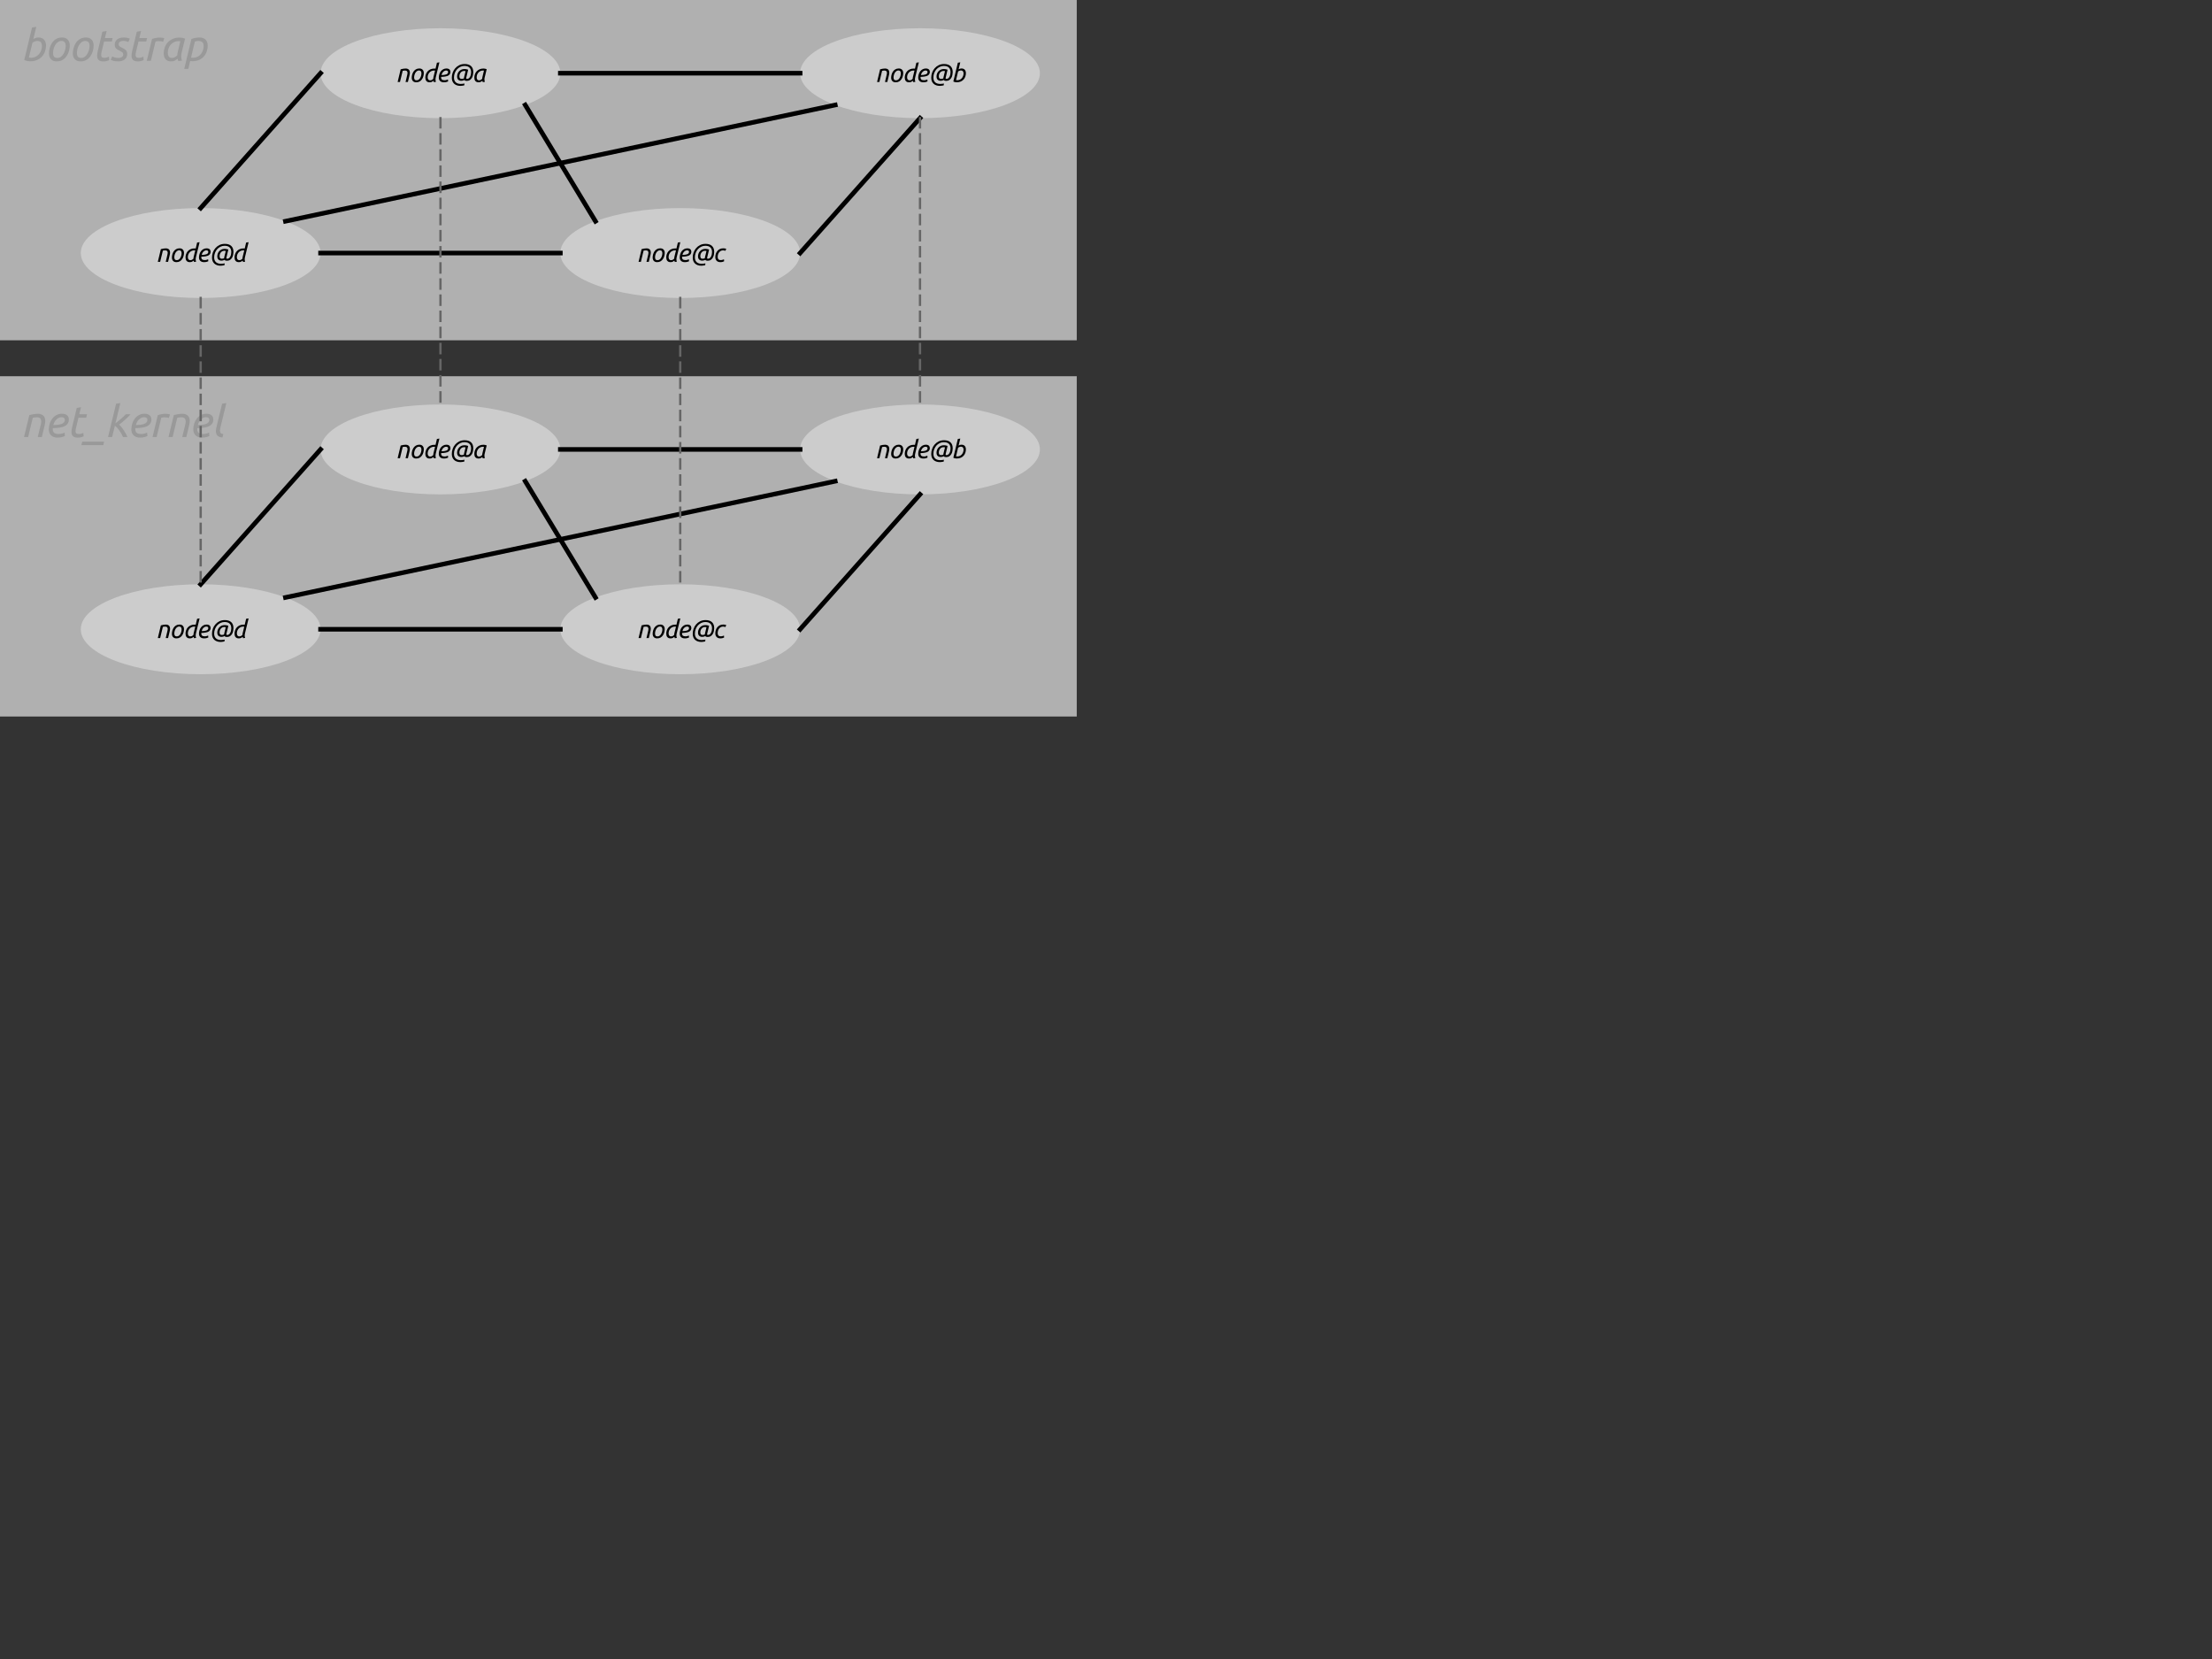 <?xml version="1.0" standalone="yes"?>

<svg version="1.1" viewBox="0.0 0.0 960.0 720.0" fill="none" stroke="none" stroke-linecap="square" stroke-miterlimit="10" xmlns="http://www.w3.org/2000/svg" xmlns:xlink="http://www.w3.org/1999/xlink"><rect x="0.0" y="0.0" width="960.0" height="720.0" fill="#333333" stroke="none"/><clipPath id="p.0"><path d="m0 0l960.0 0l0 720.0l-960.0 0l0 -720.0z" clip-rule="nonzero"></path></clipPath><g clip-path="url(#p.0)"><path fill="#000000" fill-opacity="0.0" d="m0 0l960.0 0l0 720.0l-960.0 0z" fill-rule="nonzero"></path><path fill="#f3f3f3" fill-opacity="0.651" d="m0 163.281l467.307 0l0 147.685l-467.307 0z" fill-rule="nonzero"></path><path fill="#999999" d="m12.219 189.671l-1.781 0l2.281 -9.5q0.875 -0.266 1.891 -0.422q1.016 -0.172 1.812 -0.172q0.859 0 1.469 0.25q0.625 0.234 1.0 0.641q0.391 0.406 0.562 0.984q0.188 0.578 0.188 1.266q0 0.438 -0.078 0.922q-0.078 0.484 -0.188 0.984l-1.219 5.047l-1.766 0l1.125 -4.672q0.125 -0.531 0.25 -1.078q0.125 -0.562 0.125 -1.047q0 -0.766 -0.422 -1.266q-0.406 -0.5 -1.547 -0.5q-0.484 0 -0.938 0.062q-0.453 0.047 -0.766 0.141l-2.0 8.359zm10.936 -5.188q1.109 -0.031 2.016 -0.141q0.906 -0.109 1.562 -0.359q0.672 -0.266 1.047 -0.703q0.375 -0.438 0.375 -1.141q0 -0.156 -0.078 -0.344q-0.062 -0.203 -0.219 -0.359q-0.156 -0.156 -0.453 -0.266q-0.281 -0.109 -0.703 -0.109q-0.656 0 -1.234 0.297q-0.578 0.281 -1.047 0.75q-0.453 0.453 -0.781 1.078q-0.312 0.609 -0.484 1.297zm1.812 5.438q-0.969 0 -1.672 -0.266q-0.703 -0.281 -1.188 -0.766q-0.469 -0.484 -0.703 -1.125q-0.219 -0.656 -0.219 -1.375q0 -1.328 0.391 -2.562q0.406 -1.25 1.141 -2.188q0.75 -0.953 1.812 -1.516q1.062 -0.562 2.406 -0.562q0.781 0 1.344 0.203q0.562 0.203 0.906 0.547q0.359 0.328 0.531 0.781q0.172 0.453 0.172 0.922q0 0.891 -0.328 1.516q-0.328 0.609 -0.859 1.031q-0.531 0.422 -1.25 0.656q-0.703 0.219 -1.484 0.359q-0.766 0.125 -1.562 0.172q-0.781 0.047 -1.484 0.078q-0.016 0.156 -0.016 0.25q0 0.094 0 0.156q0 0.438 0.109 0.828q0.109 0.391 0.391 0.688q0.281 0.281 0.781 0.453q0.516 0.172 1.328 0.172q0.359 0 0.75 -0.062q0.391 -0.062 0.734 -0.172q0.359 -0.109 0.625 -0.203q0.281 -0.109 0.391 -0.203l0.156 1.5q-0.375 0.203 -1.219 0.438q-0.844 0.25 -1.984 0.25zm8.805 0.016q-1.422 0 -2.094 -0.625q-0.656 -0.625 -0.656 -1.828q0 -0.781 0.266 -2.0l2.031 -8.453l1.844 -0.297l-0.75 3.062l3.359 0l-0.359 1.484l-3.359 0l-1.047 4.359q-0.219 0.891 -0.219 1.562q0 0.625 0.328 0.906q0.344 0.266 1.141 0.266q0.562 0 1.094 -0.172q0.531 -0.188 0.812 -0.344l0.141 1.516q-0.297 0.156 -0.984 0.359q-0.672 0.203 -1.547 0.203zm1.914 1.75l9.5 0l-0.359 1.5l-9.5 0l0.359 -1.5zm11.207 -2.016l3.484 -14.438l1.844 -0.312l-2.125 8.797q0.625 -0.453 1.281 -0.984q0.672 -0.547 1.266 -1.078q0.609 -0.531 1.109 -1.016q0.5 -0.484 0.828 -0.844l2.078 0q-0.391 0.484 -1.016 1.094q-0.609 0.609 -1.297 1.234q-0.688 0.609 -1.375 1.188q-0.688 0.562 -1.25 0.969q0.516 0.469 1.031 1.125q0.531 0.656 1.016 1.391q0.484 0.734 0.875 1.484q0.406 0.75 0.672 1.391l-1.922 0q-0.656 -1.531 -1.578 -2.828q-0.922 -1.297 -1.953 -2.109l-1.188 4.938l-1.781 0zm12.083 -5.188q1.109 -0.031 2.016 -0.141q0.906 -0.109 1.562 -0.359q0.672 -0.266 1.047 -0.703q0.375 -0.438 0.375 -1.141q0 -0.156 -0.078 -0.344q-0.062 -0.203 -0.219 -0.359q-0.156 -0.156 -0.453 -0.266q-0.281 -0.109 -0.703 -0.109q-0.656 0 -1.234 0.297q-0.578 0.281 -1.047 0.75q-0.453 0.453 -0.781 1.078q-0.312 0.609 -0.484 1.297zm1.812 5.438q-0.969 0 -1.672 -0.266q-0.703 -0.281 -1.188 -0.766q-0.469 -0.484 -0.703 -1.125q-0.219 -0.656 -0.219 -1.375q0 -1.328 0.391 -2.562q0.406 -1.25 1.141 -2.188q0.75 -0.953 1.812 -1.516q1.062 -0.562 2.406 -0.562q0.781 0 1.344 0.203q0.562 0.203 0.906 0.547q0.359 0.328 0.531 0.781q0.172 0.453 0.172 0.922q0 0.891 -0.328 1.516q-0.328 0.609 -0.859 1.031q-0.531 0.422 -1.25 0.656q-0.703 0.219 -1.484 0.359q-0.766 0.125 -1.562 0.172q-0.781 0.047 -1.484 0.078q-0.016 0.156 -0.016 0.25q0 0.094 0 0.156q0 0.438 0.109 0.828q0.109 0.391 0.391 0.688q0.281 0.281 0.781 0.453q0.516 0.172 1.328 0.172q0.359 0 0.75 -0.062q0.391 -0.062 0.734 -0.172q0.359 -0.109 0.625 -0.203q0.281 -0.109 0.391 -0.203l0.156 1.5q-0.375 0.203 -1.219 0.438q-0.844 0.25 -1.984 0.25zm11.086 -10.344q0.219 0 0.5 0.031q0.297 0.016 0.562 0.062q0.281 0.047 0.5 0.094q0.234 0.047 0.359 0.109l-0.516 1.531q-0.391 -0.156 -0.891 -0.219q-0.484 -0.078 -0.938 -0.078q-0.406 0 -0.797 0.062q-0.375 0.047 -0.672 0.141l-2.0 8.359l-1.781 0l2.281 -9.5q0.766 -0.266 1.641 -0.422q0.875 -0.172 1.75 -0.172zm3.049 10.094l-1.781 0l2.281 -9.5q0.875 -0.266 1.891 -0.422q1.016 -0.172 1.812 -0.172q0.859 0 1.469 0.25q0.625 0.234 1.0 0.641q0.391 0.406 0.562 0.984q0.188 0.578 0.188 1.266q0 0.438 -0.078 0.922q-0.078 0.484 -0.188 0.984l-1.219 5.047l-1.766 0l1.125 -4.672q0.125 -0.531 0.25 -1.078q0.125 -0.562 0.125 -1.047q0 -0.766 -0.422 -1.266q-0.406 -0.5 -1.547 -0.5q-0.484 0 -0.938 0.062q-0.453 0.047 -0.766 0.141l-2.0 8.359zm10.936 -5.188q1.109 -0.031 2.016 -0.141q0.906 -0.109 1.562 -0.359q0.672 -0.266 1.047 -0.703q0.375 -0.438 0.375 -1.141q0 -0.156 -0.078 -0.344q-0.062 -0.203 -0.219 -0.359q-0.156 -0.156 -0.453 -0.266q-0.281 -0.109 -0.703 -0.109q-0.656 0 -1.234 0.297q-0.578 0.281 -1.047 0.75q-0.453 0.453 -0.781 1.078q-0.312 0.609 -0.484 1.297zm1.812 5.438q-0.969 0 -1.672 -0.266q-0.703 -0.281 -1.188 -0.766q-0.469 -0.484 -0.703 -1.125q-0.219 -0.656 -0.219 -1.375q0 -1.328 0.391 -2.562q0.406 -1.25 1.141 -2.188q0.75 -0.953 1.812 -1.516q1.062 -0.562 2.406 -0.562q0.781 0 1.344 0.203q0.562 0.203 0.906 0.547q0.359 0.328 0.531 0.781q0.172 0.453 0.172 0.922q0 0.891 -0.328 1.516q-0.328 0.609 -0.859 1.031q-0.531 0.422 -1.25 0.656q-0.703 0.219 -1.484 0.359q-0.766 0.125 -1.562 0.172q-0.781 0.047 -1.484 0.078q-0.016 0.156 -0.016 0.25q0 0.094 0 0.156q0 0.438 0.109 0.828q0.109 0.391 0.391 0.688q0.281 0.281 0.781 0.453q0.516 0.172 1.328 0.172q0.359 0 0.75 -0.062q0.391 -0.062 0.734 -0.172q0.359 -0.109 0.625 -0.203q0.281 -0.109 0.391 -0.203l0.156 1.5q-0.375 0.203 -1.219 0.438q-0.844 0.25 -1.984 0.25zm8.055 -4.594q-0.094 0.406 -0.188 0.812q-0.094 0.391 -0.094 0.75q0 0.656 0.312 1.031q0.312 0.375 1.172 0.484l-0.391 1.438q-0.781 -0.016 -1.328 -0.234q-0.547 -0.219 -0.875 -0.578q-0.328 -0.359 -0.484 -0.859q-0.156 -0.5 -0.156 -1.078q0 -0.438 0.078 -0.906q0.078 -0.484 0.219 -1.0l2.391 -9.953l1.844 -0.312l-2.5 10.406z" fill-rule="nonzero"></path><path fill="#cccccc" d="m139.123 195.049l0 0c0 -10.776 23.295 -19.512 52.032 -19.512l0 0c28.736 0 52.031 8.736 52.031 19.512l0 0c0 10.776 -23.295 19.512 -52.031 19.512l0 0c-28.736 0 -52.032 -8.736 -52.032 -19.512z" fill-rule="nonzero"></path><path fill="#000000" d="m173.588 198.861l-1.016 0l1.312 -5.5q0.5 -0.156 1.094 -0.25q0.594 -0.094 1.047 -0.094q0.5 0 0.859 0.141q0.359 0.141 0.578 0.375q0.219 0.234 0.312 0.578q0.109 0.328 0.109 0.719q0 0.266 -0.047 0.547q-0.031 0.266 -0.109 0.562l-0.703 2.922l-1.016 0l0.641 -2.703q0.078 -0.312 0.141 -0.625q0.078 -0.328 0.078 -0.609q0 -0.438 -0.25 -0.734q-0.234 -0.297 -0.891 -0.297q-0.266 0 -0.531 0.047q-0.266 0.031 -0.438 0.078l-1.172 4.844zm7.044 0.141q-0.906 0 -1.422 -0.531q-0.516 -0.531 -0.516 -1.469q0 -0.641 0.188 -1.344q0.188 -0.703 0.578 -1.297q0.391 -0.594 1.016 -0.969q0.641 -0.391 1.531 -0.391q0.891 0 1.406 0.531q0.516 0.531 0.516 1.469q0 0.641 -0.188 1.344q-0.172 0.703 -0.578 1.297q-0.391 0.594 -1.016 0.984q-0.625 0.375 -1.516 0.375zm0.172 -0.859q0.5 0 0.891 -0.281q0.391 -0.297 0.656 -0.734q0.266 -0.453 0.406 -0.984q0.141 -0.547 0.141 -1.047q0 -0.562 -0.25 -0.891q-0.234 -0.344 -0.828 -0.344q-0.484 0 -0.875 0.297q-0.391 0.281 -0.672 0.734q-0.266 0.438 -0.406 0.984q-0.141 0.531 -0.141 1.031q0 0.562 0.234 0.906q0.25 0.328 0.844 0.328zm8.196 -0.422q0 0.266 0.047 0.531q0.047 0.25 0.156 0.547l-0.906 0.125q-0.125 -0.234 -0.188 -0.578q-0.234 0.219 -0.641 0.438q-0.406 0.219 -1.0 0.219q-0.484 0 -0.844 -0.141q-0.344 -0.156 -0.578 -0.422q-0.234 -0.281 -0.344 -0.656q-0.109 -0.391 -0.109 -0.828q0 -0.75 0.25 -1.453q0.25 -0.703 0.734 -1.25q0.484 -0.547 1.219 -0.875q0.75 -0.344 1.719 -0.344q0.125 0 0.25 0.016q0.125 0 0.25 0.031l0.609 -2.578l1.078 -0.172l-1.562 6.438q-0.047 0.25 -0.094 0.484q-0.047 0.219 -0.047 0.469zm-2.328 0.422q0.469 0 0.781 -0.188q0.328 -0.203 0.578 -0.453q0 -0.188 0.031 -0.391q0.031 -0.203 0.078 -0.438l0.672 -2.75q-0.109 -0.031 -0.234 -0.031q-0.109 0 -0.219 0q-0.625 0 -1.141 0.25q-0.5 0.234 -0.859 0.641q-0.359 0.406 -0.562 0.938q-0.188 0.531 -0.188 1.109q0 0.266 0.062 0.5q0.062 0.219 0.172 0.406q0.125 0.172 0.328 0.297q0.203 0.109 0.5 0.109zm4.923 -2.281q0.625 -0.031 1.156 -0.078q0.531 -0.062 0.906 -0.203q0.391 -0.156 0.609 -0.406q0.219 -0.266 0.219 -0.672q0 -0.094 -0.047 -0.203q-0.031 -0.109 -0.125 -0.203q-0.094 -0.094 -0.266 -0.156q-0.156 -0.062 -0.406 -0.062q-0.375 0 -0.719 0.172q-0.328 0.156 -0.594 0.438q-0.266 0.266 -0.453 0.625q-0.188 0.344 -0.281 0.75zm1.031 3.141q-0.547 0 -0.969 -0.156q-0.406 -0.156 -0.688 -0.438q-0.266 -0.281 -0.406 -0.656q-0.125 -0.375 -0.125 -0.797q0 -0.766 0.234 -1.484q0.234 -0.719 0.656 -1.266q0.438 -0.547 1.047 -0.875q0.625 -0.328 1.406 -0.328q0.453 0 0.766 0.125q0.328 0.109 0.531 0.312q0.203 0.203 0.297 0.469q0.109 0.25 0.109 0.516q0 0.516 -0.188 0.875q-0.188 0.359 -0.5 0.609q-0.312 0.234 -0.719 0.375q-0.406 0.125 -0.859 0.203q-0.438 0.078 -0.906 0.109q-0.453 0.016 -0.859 0.047q-0.016 0.078 -0.016 0.141q0 0.047 0 0.094q0 0.25 0.062 0.484q0.062 0.219 0.219 0.391q0.172 0.156 0.469 0.266q0.297 0.094 0.766 0.094q0.203 0 0.422 -0.031q0.234 -0.047 0.438 -0.109q0.203 -0.062 0.359 -0.109q0.172 -0.062 0.234 -0.125l0.078 0.875q-0.219 0.125 -0.703 0.25q-0.484 0.141 -1.156 0.141zm9.879 -0.609q-0.703 0 -0.984 -0.391q-0.25 0.156 -0.594 0.25q-0.344 0.094 -0.734 0.094q-0.812 0 -1.312 -0.469q-0.5 -0.469 -0.5 -1.406q0 -0.625 0.219 -1.203q0.219 -0.594 0.625 -1.031q0.406 -0.453 0.984 -0.719q0.578 -0.281 1.328 -0.281q0.578 0 1.0 0.109q0.422 0.094 0.641 0.188l-0.797 3.344q-0.062 0.156 -0.062 0.312q0 0.125 0.062 0.234q0.078 0.094 0.312 0.094q0.453 0 0.781 -0.266q0.328 -0.266 0.547 -0.688q0.234 -0.438 0.328 -0.938q0.109 -0.5 0.109 -0.984q0 -0.594 -0.156 -1.094q-0.156 -0.516 -0.5 -0.875q-0.344 -0.375 -0.906 -0.578q-0.562 -0.203 -1.375 -0.203q-0.953 0 -1.781 0.422q-0.828 0.406 -1.438 1.094q-0.594 0.688 -0.938 1.594q-0.344 0.906 -0.344 1.906q0 0.734 0.203 1.266q0.219 0.516 0.609 0.859q0.391 0.344 0.922 0.5q0.547 0.172 1.188 0.172q0.641 0 1.078 -0.078q0.438 -0.078 0.547 -0.125l-0.062 0.812q-0.109 0.031 -0.297 0.062q-0.188 0.047 -0.422 0.078q-0.234 0.047 -0.516 0.062q-0.266 0.031 -0.516 0.031q-0.797 0 -1.469 -0.234q-0.672 -0.219 -1.172 -0.672q-0.484 -0.438 -0.766 -1.094q-0.266 -0.672 -0.266 -1.531q0 -1.109 0.359 -2.172q0.375 -1.078 1.094 -1.906q0.719 -0.844 1.75 -1.359q1.031 -0.516 2.375 -0.516q1.797 0 2.766 0.891q0.969 0.891 0.969 2.625q0 0.516 -0.125 1.172q-0.109 0.656 -0.438 1.25q-0.312 0.578 -0.875 0.984q-0.562 0.406 -1.453 0.406zm-2.156 -0.875q0.594 0 1.0 -0.219q0 -0.188 0.016 -0.312q0.031 -0.125 0.062 -0.25l0.625 -2.578q-0.047 -0.031 -0.234 -0.047q-0.188 -0.031 -0.406 -0.031q-0.469 0 -0.844 0.188q-0.375 0.188 -0.641 0.516q-0.266 0.312 -0.406 0.734q-0.141 0.422 -0.141 0.875q0 0.594 0.234 0.859q0.25 0.266 0.734 0.266zm9.187 1.406q-0.047 -0.125 -0.109 -0.266q-0.047 -0.156 -0.094 -0.312q-0.234 0.219 -0.641 0.438q-0.406 0.219 -1.0 0.219q-0.484 0 -0.828 -0.156q-0.344 -0.156 -0.578 -0.422q-0.219 -0.281 -0.328 -0.656q-0.094 -0.375 -0.094 -0.812q0 -0.75 0.25 -1.453q0.25 -0.703 0.734 -1.25q0.5 -0.547 1.25 -0.891q0.75 -0.344 1.75 -0.344q0.297 0 0.688 0.078q0.406 0.062 0.688 0.203l-0.844 3.469q-0.062 0.25 -0.109 0.484q-0.031 0.219 -0.031 0.469q0 0.266 0.047 0.531q0.047 0.25 0.156 0.547l-0.906 0.125zm-1.641 -0.781q0.469 0 0.797 -0.203q0.328 -0.203 0.578 -0.469q0 -0.188 0.031 -0.391q0.031 -0.203 0.078 -0.406l0.656 -2.734q-0.062 -0.016 -0.188 -0.031q-0.125 -0.016 -0.219 -0.016q-0.625 0 -1.141 0.25q-0.5 0.234 -0.859 0.641q-0.359 0.406 -0.562 0.938q-0.188 0.531 -0.188 1.109q0 0.234 0.047 0.484q0.047 0.234 0.156 0.422q0.125 0.172 0.312 0.297q0.203 0.109 0.5 0.109z" fill-rule="nonzero"></path><path fill="#cccccc" d="m347.249 195.049l0 0c0 -10.776 23.295 -19.512 52.032 -19.512l0 0c28.736 0 52.031 8.736 52.031 19.512l0 0c0 10.776 -23.295 19.512 -52.031 19.512l0 0c-28.736 0 -52.032 -8.736 -52.032 -19.512z" fill-rule="nonzero"></path><path fill="#000000" d="m381.655 198.861l-1.016 0l1.312 -5.5q0.5 -0.156 1.094 -0.25q0.594 -0.094 1.047 -0.094q0.5 0 0.859 0.141q0.359 0.141 0.578 0.375q0.219 0.234 0.312 0.578q0.109 0.328 0.109 0.719q0 0.266 -0.047 0.547q-0.031 0.266 -0.109 0.562l-0.703 2.922l-1.016 0l0.641 -2.703q0.078 -0.312 0.141 -0.625q0.078 -0.328 0.078 -0.609q0 -0.438 -0.25 -0.734q-0.234 -0.297 -0.891 -0.297q-0.266 0 -0.531 0.047q-0.266 0.031 -0.438 0.078l-1.172 4.844zm7.044 0.141q-0.906 0 -1.422 -0.531q-0.516 -0.531 -0.516 -1.469q0 -0.641 0.188 -1.344q0.188 -0.703 0.578 -1.297q0.391 -0.594 1.016 -0.969q0.641 -0.391 1.531 -0.391q0.891 0 1.406 0.531q0.516 0.531 0.516 1.469q0 0.641 -0.188 1.344q-0.172 0.703 -0.578 1.297q-0.391 0.594 -1.016 0.984q-0.625 0.375 -1.516 0.375zm0.172 -0.859q0.5 0 0.891 -0.281q0.391 -0.297 0.656 -0.734q0.266 -0.453 0.406 -0.984q0.141 -0.547 0.141 -1.047q0 -0.562 -0.25 -0.891q-0.234 -0.344 -0.828 -0.344q-0.484 0 -0.875 0.297q-0.391 0.281 -0.672 0.734q-0.266 0.438 -0.406 0.984q-0.141 0.531 -0.141 1.031q0 0.562 0.234 0.906q0.25 0.328 0.844 0.328zm8.196 -0.422q0 0.266 0.047 0.531q0.047 0.25 0.156 0.547l-0.906 0.125q-0.125 -0.234 -0.188 -0.578q-0.234 0.219 -0.641 0.438q-0.406 0.219 -1.0 0.219q-0.484 0 -0.844 -0.141q-0.344 -0.156 -0.578 -0.422q-0.234 -0.281 -0.344 -0.656q-0.109 -0.391 -0.109 -0.828q0 -0.75 0.25 -1.453q0.25 -0.703 0.734 -1.25q0.484 -0.547 1.219 -0.875q0.75 -0.344 1.719 -0.344q0.125 0 0.25 0.016q0.125 0 0.25 0.031l0.609 -2.578l1.078 -0.172l-1.562 6.438q-0.047 0.25 -0.094 0.484q-0.047 0.219 -0.047 0.469zm-2.328 0.422q0.469 0 0.781 -0.188q0.328 -0.203 0.578 -0.453q0 -0.188 0.031 -0.391q0.031 -0.203 0.078 -0.438l0.672 -2.75q-0.109 -0.031 -0.234 -0.031q-0.109 0 -0.219 0q-0.625 0 -1.141 0.25q-0.5 0.234 -0.859 0.641q-0.359 0.406 -0.562 0.938q-0.188 0.531 -0.188 1.109q0 0.266 0.062 0.5q0.062 0.219 0.172 0.406q0.125 0.172 0.328 0.297q0.203 0.109 0.5 0.109zm4.923 -2.281q0.625 -0.031 1.156 -0.078q0.531 -0.062 0.906 -0.203q0.391 -0.156 0.609 -0.406q0.219 -0.266 0.219 -0.672q0 -0.094 -0.047 -0.203q-0.031 -0.109 -0.125 -0.203q-0.094 -0.094 -0.266 -0.156q-0.156 -0.062 -0.406 -0.062q-0.375 0 -0.719 0.172q-0.328 0.156 -0.594 0.438q-0.266 0.266 -0.453 0.625q-0.188 0.344 -0.281 0.75zm1.031 3.141q-0.547 0 -0.969 -0.156q-0.406 -0.156 -0.688 -0.438q-0.266 -0.281 -0.406 -0.656q-0.125 -0.375 -0.125 -0.797q0 -0.766 0.234 -1.484q0.234 -0.719 0.656 -1.266q0.438 -0.547 1.047 -0.875q0.625 -0.328 1.406 -0.328q0.453 0 0.766 0.125q0.328 0.109 0.531 0.312q0.203 0.203 0.297 0.469q0.109 0.25 0.109 0.516q0 0.516 -0.188 0.875q-0.188 0.359 -0.5 0.609q-0.312 0.234 -0.719 0.375q-0.406 0.125 -0.859 0.203q-0.438 0.078 -0.906 0.109q-0.453 0.016 -0.859 0.047q-0.016 0.078 -0.016 0.141q0 0.047 0 0.094q0 0.25 0.062 0.484q0.062 0.219 0.219 0.391q0.172 0.156 0.469 0.266q0.297 0.094 0.766 0.094q0.203 0 0.422 -0.031q0.234 -0.047 0.438 -0.109q0.203 -0.062 0.359 -0.109q0.172 -0.062 0.234 -0.125l0.078 0.875q-0.219 0.125 -0.703 0.25q-0.484 0.141 -1.156 0.141zm9.879 -0.609q-0.703 0 -0.984 -0.391q-0.25 0.156 -0.594 0.25q-0.344 0.094 -0.734 0.094q-0.812 0 -1.312 -0.469q-0.5 -0.469 -0.5 -1.406q0 -0.625 0.219 -1.203q0.219 -0.594 0.625 -1.031q0.406 -0.453 0.984 -0.719q0.578 -0.281 1.328 -0.281q0.578 0 1.0 0.109q0.422 0.094 0.641 0.188l-0.797 3.344q-0.062 0.156 -0.062 0.312q0 0.125 0.062 0.234q0.078 0.094 0.312 0.094q0.453 0 0.781 -0.266q0.328 -0.266 0.547 -0.688q0.234 -0.438 0.328 -0.938q0.109 -0.5 0.109 -0.984q0 -0.594 -0.156 -1.094q-0.156 -0.516 -0.5 -0.875q-0.344 -0.375 -0.906 -0.578q-0.562 -0.203 -1.375 -0.203q-0.953 0 -1.781 0.422q-0.828 0.406 -1.438 1.094q-0.594 0.688 -0.938 1.594q-0.344 0.906 -0.344 1.906q0 0.734 0.203 1.266q0.219 0.516 0.609 0.859q0.391 0.344 0.922 0.5q0.547 0.172 1.188 0.172q0.641 0 1.078 -0.078q0.438 -0.078 0.547 -0.125l-0.062 0.812q-0.109 0.031 -0.297 0.062q-0.188 0.047 -0.422 0.078q-0.234 0.047 -0.516 0.062q-0.266 0.031 -0.516 0.031q-0.797 0 -1.469 -0.234q-0.672 -0.219 -1.172 -0.672q-0.484 -0.438 -0.766 -1.094q-0.266 -0.672 -0.266 -1.531q0 -1.109 0.359 -2.172q0.375 -1.078 1.094 -1.906q0.719 -0.844 1.75 -1.359q1.031 -0.516 2.375 -0.516q1.797 0 2.766 0.891q0.969 0.891 0.969 2.625q0 0.516 -0.125 1.172q-0.109 0.656 -0.438 1.25q-0.312 0.578 -0.875 0.984q-0.562 0.406 -1.453 0.406zm-2.156 -0.875q0.594 0 1.0 -0.219q0 -0.188 0.016 -0.312q0.031 -0.125 0.062 -0.25l0.625 -2.578q-0.047 -0.031 -0.234 -0.047q-0.188 -0.031 -0.406 -0.031q-0.469 0 -0.844 0.188q-0.375 0.188 -0.641 0.516q-0.266 0.312 -0.406 0.734q-0.141 0.422 -0.141 0.875q0 0.594 0.234 0.859q0.25 0.266 0.734 0.266zm7.609 -4.141q0.266 -0.156 0.594 -0.266q0.328 -0.109 0.703 -0.109q0.469 0 0.828 0.156q0.359 0.141 0.578 0.422q0.234 0.266 0.344 0.641q0.125 0.375 0.125 0.797q0 0.766 -0.25 1.484q-0.234 0.703 -0.734 1.266q-0.484 0.547 -1.234 0.891q-0.734 0.328 -1.734 0.328q-0.172 0 -0.375 -0.016q-0.188 -0.016 -0.391 -0.062q-0.203 -0.047 -0.406 -0.109q-0.188 -0.062 -0.328 -0.156l1.953 -8.141l1.062 -0.172l-0.734 3.047zm1.047 0.484q-0.328 0 -0.656 0.125q-0.328 0.109 -0.609 0.328l-0.891 3.719q0.109 0.031 0.25 0.047q0.141 0.016 0.281 0.016q0.625 0 1.125 -0.234q0.516 -0.25 0.859 -0.656q0.359 -0.422 0.547 -0.953q0.203 -0.531 0.203 -1.125q0 -0.234 -0.062 -0.469q-0.047 -0.234 -0.172 -0.406q-0.125 -0.172 -0.344 -0.281q-0.203 -0.109 -0.531 -0.109z" fill-rule="nonzero"></path><path fill="#cccccc" d="m243.186 273.097l0 0c0 -10.776 23.295 -19.512 52.031 -19.512l0 0c28.736 0 52.031 8.736 52.031 19.512l0 0c0 10.776 -23.295 19.512 -52.031 19.512l0 0c-28.736 0 -52.031 -8.736 -52.031 -19.512z" fill-rule="nonzero"></path><path fill="#000000" d="m278.146 276.91l-1.016 0l1.312 -5.5q0.5 -0.156 1.094 -0.25q0.594 -0.094 1.047 -0.094q0.5 0 0.859 0.141q0.359 0.141 0.578 0.375q0.219 0.234 0.312 0.578q0.109 0.328 0.109 0.719q0 0.266 -0.047 0.547q-0.031 0.266 -0.109 0.562l-0.703 2.922l-1.016 0l0.641 -2.703q0.078 -0.312 0.141 -0.625q0.078 -0.328 0.078 -0.609q0 -0.438 -0.25 -0.734q-0.234 -0.297 -0.891 -0.297q-0.266 0 -0.531 0.047q-0.266 0.031 -0.438 0.078l-1.172 4.844zm7.044 0.141q-0.906 0 -1.422 -0.531q-0.516 -0.531 -0.516 -1.469q0 -0.641 0.188 -1.344q0.188 -0.703 0.578 -1.297q0.391 -0.594 1.016 -0.969q0.641 -0.391 1.531 -0.391q0.891 0 1.406 0.531q0.516 0.531 0.516 1.469q0 0.641 -0.188 1.344q-0.172 0.703 -0.578 1.297q-0.391 0.594 -1.016 0.984q-0.625 0.375 -1.516 0.375zm0.172 -0.859q0.5 0 0.891 -0.281q0.391 -0.297 0.656 -0.734q0.266 -0.453 0.406 -0.984q0.141 -0.547 0.141 -1.047q0 -0.562 -0.25 -0.891q-0.234 -0.344 -0.828 -0.344q-0.484 0 -0.875 0.297q-0.391 0.281 -0.672 0.734q-0.266 0.438 -0.406 0.984q-0.141 0.531 -0.141 1.031q0 0.562 0.234 0.906q0.25 0.328 0.844 0.328zm8.196 -0.422q0 0.266 0.047 0.531q0.047 0.25 0.156 0.547l-0.906 0.125q-0.125 -0.234 -0.188 -0.578q-0.234 0.219 -0.641 0.438q-0.406 0.219 -1.0 0.219q-0.484 0 -0.844 -0.141q-0.344 -0.156 -0.578 -0.422q-0.234 -0.281 -0.344 -0.656q-0.109 -0.391 -0.109 -0.828q0 -0.75 0.25 -1.453q0.25 -0.703 0.734 -1.25q0.484 -0.547 1.219 -0.875q0.75 -0.344 1.719 -0.344q0.125 0 0.25 0.016q0.125 0 0.25 0.031l0.609 -2.578l1.078 -0.172l-1.562 6.438q-0.047 0.25 -0.094 0.484q-0.047 0.219 -0.047 0.469zm-2.328 0.422q0.469 0 0.781 -0.188q0.328 -0.203 0.578 -0.453q0 -0.188 0.031 -0.391q0.031 -0.203 0.078 -0.438l0.672 -2.75q-0.109 -0.031 -0.234 -0.031q-0.109 0 -0.219 0q-0.625 0 -1.141 0.25q-0.5 0.234 -0.859 0.641q-0.359 0.406 -0.562 0.938q-0.188 0.531 -0.188 1.109q0 0.266 0.062 0.5q0.062 0.219 0.172 0.406q0.125 0.172 0.328 0.297q0.203 0.109 0.5 0.109zm4.923 -2.281q0.625 -0.031 1.156 -0.078q0.531 -0.062 0.906 -0.203q0.391 -0.156 0.609 -0.406q0.219 -0.266 0.219 -0.672q0 -0.094 -0.047 -0.203q-0.031 -0.109 -0.125 -0.203q-0.094 -0.094 -0.266 -0.156q-0.156 -0.062 -0.406 -0.062q-0.375 0 -0.719 0.172q-0.328 0.156 -0.594 0.438q-0.266 0.266 -0.453 0.625q-0.188 0.344 -0.281 0.75zm1.031 3.141q-0.547 0 -0.969 -0.156q-0.406 -0.156 -0.688 -0.438q-0.266 -0.281 -0.406 -0.656q-0.125 -0.375 -0.125 -0.797q0 -0.766 0.234 -1.484q0.234 -0.719 0.656 -1.266q0.438 -0.547 1.047 -0.875q0.625 -0.328 1.406 -0.328q0.453 0 0.766 0.125q0.328 0.109 0.531 0.312q0.203 0.203 0.297 0.469q0.109 0.25 0.109 0.516q0 0.516 -0.188 0.875q-0.188 0.359 -0.5 0.609q-0.312 0.234 -0.719 0.375q-0.406 0.125 -0.859 0.203q-0.438 0.078 -0.906 0.109q-0.453 0.016 -0.859 0.047q-0.016 0.078 -0.016 0.141q0 0.047 0 0.094q0 0.25 0.062 0.484q0.062 0.219 0.219 0.391q0.172 0.156 0.469 0.266q0.297 0.094 0.766 0.094q0.203 0 0.422 -0.031q0.234 -0.047 0.438 -0.109q0.203 -0.062 0.359 -0.109q0.172 -0.062 0.234 -0.125l0.078 0.875q-0.219 0.125 -0.703 0.25q-0.484 0.141 -1.156 0.141zm9.879 -0.609q-0.703 0 -0.984 -0.391q-0.25 0.156 -0.594 0.25q-0.344 0.094 -0.734 0.094q-0.812 0 -1.312 -0.469q-0.5 -0.469 -0.5 -1.406q0 -0.625 0.219 -1.203q0.219 -0.594 0.625 -1.031q0.406 -0.453 0.984 -0.719q0.578 -0.281 1.328 -0.281q0.578 0 1.0 0.109q0.422 0.094 0.641 0.188l-0.797 3.344q-0.062 0.156 -0.062 0.312q0 0.125 0.062 0.234q0.078 0.094 0.312 0.094q0.453 0 0.781 -0.266q0.328 -0.266 0.547 -0.688q0.234 -0.438 0.328 -0.938q0.109 -0.5 0.109 -0.984q0 -0.594 -0.156 -1.094q-0.156 -0.516 -0.5 -0.875q-0.344 -0.375 -0.906 -0.578q-0.562 -0.203 -1.375 -0.203q-0.953 0 -1.781 0.422q-0.828 0.406 -1.438 1.094q-0.594 0.688 -0.938 1.594q-0.344 0.906 -0.344 1.906q0 0.734 0.203 1.266q0.219 0.516 0.609 0.859q0.391 0.344 0.922 0.5q0.547 0.172 1.188 0.172q0.641 0 1.078 -0.078q0.438 -0.078 0.547 -0.125l-0.062 0.812q-0.109 0.031 -0.297 0.062q-0.188 0.047 -0.422 0.078q-0.234 0.047 -0.516 0.062q-0.266 0.031 -0.516 0.031q-0.797 0 -1.469 -0.234q-0.672 -0.219 -1.172 -0.672q-0.484 -0.438 -0.766 -1.094q-0.266 -0.672 -0.266 -1.531q0 -1.109 0.359 -2.172q0.375 -1.078 1.094 -1.906q0.719 -0.844 1.75 -1.359q1.031 -0.516 2.375 -0.516q1.797 0 2.766 0.891q0.969 0.891 0.969 2.625q0 0.516 -0.125 1.172q-0.109 0.656 -0.438 1.25q-0.312 0.578 -0.875 0.984q-0.562 0.406 -1.453 0.406zm-2.156 -0.875q0.594 0 1.0 -0.219q0 -0.188 0.016 -0.312q0.031 -0.125 0.062 -0.25l0.625 -2.578q-0.047 -0.031 -0.234 -0.047q-0.188 -0.031 -0.406 -0.031q-0.469 0 -0.844 0.188q-0.375 0.188 -0.641 0.516q-0.266 0.312 -0.406 0.734q-0.141 0.422 -0.141 0.875q0 0.594 0.234 0.859q0.25 0.266 0.734 0.266zm5.53 -0.703q0 -0.75 0.219 -1.438q0.234 -0.703 0.672 -1.219q0.453 -0.531 1.078 -0.844q0.641 -0.312 1.469 -0.312q0.359 0 0.688 0.047q0.344 0.047 0.641 0.188l-0.391 0.859q-0.172 -0.094 -0.422 -0.141q-0.234 -0.062 -0.609 -0.062q-0.531 0 -0.969 0.234q-0.422 0.234 -0.734 0.625q-0.297 0.391 -0.453 0.906q-0.156 0.516 -0.156 1.062q0 0.281 0.062 0.531q0.062 0.25 0.203 0.453q0.156 0.188 0.406 0.297q0.266 0.109 0.672 0.109q0.188 0 0.406 -0.031q0.234 -0.047 0.422 -0.094q0.188 -0.062 0.328 -0.125q0.156 -0.062 0.219 -0.109l0.078 0.875q-0.203 0.125 -0.641 0.25q-0.438 0.125 -1.0 0.125q-0.531 0 -0.938 -0.156q-0.406 -0.156 -0.688 -0.453q-0.266 -0.297 -0.422 -0.688q-0.141 -0.406 -0.141 -0.891z" fill-rule="nonzero"></path><path fill="#cccccc" d="m35.06 273.097l0 0c0 -10.776 23.295 -19.512 52.031 -19.512l0 0c28.736 0 52.031 8.736 52.031 19.512l0 0c0 10.776 -23.295 19.512 -52.031 19.512l0 0c-28.736 0 -52.031 -8.736 -52.031 -19.512z" fill-rule="nonzero"></path><path fill="#000000" d="m69.509 276.91l-1.016 0l1.312 -5.5q0.5 -0.156 1.094 -0.25q0.594 -0.094 1.047 -0.094q0.5 0 0.859 0.141q0.359 0.141 0.578 0.375q0.219 0.234 0.312 0.578q0.109 0.328 0.109 0.719q0 0.266 -0.047 0.547q-0.031 0.266 -0.109 0.562l-0.703 2.922l-1.016 0l0.641 -2.703q0.078 -0.312 0.141 -0.625q0.078 -0.328 0.078 -0.609q0 -0.438 -0.25 -0.734q-0.234 -0.297 -0.891 -0.297q-0.266 0 -0.531 0.047q-0.266 0.031 -0.438 0.078l-1.172 4.844zm7.044 0.141q-0.906 0 -1.422 -0.531q-0.516 -0.531 -0.516 -1.469q0 -0.641 0.188 -1.344q0.188 -0.703 0.578 -1.297q0.391 -0.594 1.016 -0.969q0.641 -0.391 1.531 -0.391q0.891 0 1.406 0.531q0.516 0.531 0.516 1.469q0 0.641 -0.188 1.344q-0.172 0.703 -0.578 1.297q-0.391 0.594 -1.016 0.984q-0.625 0.375 -1.516 0.375zm0.172 -0.859q0.5 0 0.891 -0.281q0.391 -0.297 0.656 -0.734q0.266 -0.453 0.406 -0.984q0.141 -0.547 0.141 -1.047q0 -0.562 -0.25 -0.891q-0.234 -0.344 -0.828 -0.344q-0.484 0 -0.875 0.297q-0.391 0.281 -0.672 0.734q-0.266 0.438 -0.406 0.984q-0.141 0.531 -0.141 1.031q0 0.562 0.234 0.906q0.25 0.328 0.844 0.328zm8.196 -0.422q0 0.266 0.047 0.531q0.047 0.25 0.156 0.547l-0.906 0.125q-0.125 -0.234 -0.188 -0.578q-0.234 0.219 -0.641 0.438q-0.406 0.219 -1.0 0.219q-0.484 0 -0.844 -0.141q-0.344 -0.156 -0.578 -0.422q-0.234 -0.281 -0.344 -0.656q-0.109 -0.391 -0.109 -0.828q0 -0.75 0.25 -1.453q0.25 -0.703 0.734 -1.25q0.484 -0.547 1.219 -0.875q0.75 -0.344 1.719 -0.344q0.125 0 0.25 0.016q0.125 0 0.25 0.031l0.609 -2.578l1.078 -0.172l-1.562 6.438q-0.047 0.25 -0.094 0.484q-0.047 0.219 -0.047 0.469zm-2.328 0.422q0.469 0 0.781 -0.188q0.328 -0.203 0.578 -0.453q0 -0.188 0.031 -0.391q0.031 -0.203 0.078 -0.438l0.672 -2.75q-0.109 -0.031 -0.234 -0.031q-0.109 0 -0.219 0q-0.625 0 -1.141 0.25q-0.5 0.234 -0.859 0.641q-0.359 0.406 -0.562 0.938q-0.188 0.531 -0.188 1.109q0 0.266 0.062 0.5q0.062 0.219 0.172 0.406q0.125 0.172 0.328 0.297q0.203 0.109 0.5 0.109zm4.923 -2.281q0.625 -0.031 1.156 -0.078q0.531 -0.062 0.906 -0.203q0.391 -0.156 0.609 -0.406q0.219 -0.266 0.219 -0.672q0 -0.094 -0.047 -0.203q-0.031 -0.109 -0.125 -0.203q-0.094 -0.094 -0.266 -0.156q-0.156 -0.062 -0.406 -0.062q-0.375 0 -0.719 0.172q-0.328 0.156 -0.594 0.438q-0.266 0.266 -0.453 0.625q-0.188 0.344 -0.281 0.75zm1.031 3.141q-0.547 0 -0.969 -0.156q-0.406 -0.156 -0.688 -0.438q-0.266 -0.281 -0.406 -0.656q-0.125 -0.375 -0.125 -0.797q0 -0.766 0.234 -1.484q0.234 -0.719 0.656 -1.266q0.438 -0.547 1.047 -0.875q0.625 -0.328 1.406 -0.328q0.453 0 0.766 0.125q0.328 0.109 0.531 0.312q0.203 0.203 0.297 0.469q0.109 0.25 0.109 0.516q0 0.516 -0.188 0.875q-0.188 0.359 -0.5 0.609q-0.312 0.234 -0.719 0.375q-0.406 0.125 -0.859 0.203q-0.438 0.078 -0.906 0.109q-0.453 0.016 -0.859 0.047q-0.016 0.078 -0.016 0.141q0 0.047 0 0.094q0 0.25 0.062 0.484q0.062 0.219 0.219 0.391q0.172 0.156 0.469 0.266q0.297 0.094 0.766 0.094q0.203 0 0.422 -0.031q0.234 -0.047 0.438 -0.109q0.203 -0.062 0.359 -0.109q0.172 -0.062 0.234 -0.125l0.078 0.875q-0.219 0.125 -0.703 0.25q-0.484 0.141 -1.156 0.141zm9.879 -0.609q-0.703 0 -0.984 -0.391q-0.25 0.156 -0.594 0.25q-0.344 0.094 -0.734 0.094q-0.812 0 -1.312 -0.469q-0.5 -0.469 -0.5 -1.406q0 -0.625 0.219 -1.203q0.219 -0.594 0.625 -1.031q0.406 -0.453 0.984 -0.719q0.578 -0.281 1.328 -0.281q0.578 0 1.0 0.109q0.422 0.094 0.641 0.188l-0.797 3.344q-0.062 0.156 -0.062 0.312q0 0.125 0.062 0.234q0.078 0.094 0.312 0.094q0.453 0 0.781 -0.266q0.328 -0.266 0.547 -0.688q0.234 -0.438 0.328 -0.938q0.109 -0.5 0.109 -0.984q0 -0.594 -0.156 -1.094q-0.156 -0.516 -0.5 -0.875q-0.344 -0.375 -0.906 -0.578q-0.562 -0.203 -1.375 -0.203q-0.953 0 -1.781 0.422q-0.828 0.406 -1.438 1.094q-0.594 0.688 -0.938 1.594q-0.344 0.906 -0.344 1.906q0 0.734 0.203 1.266q0.219 0.516 0.609 0.859q0.391 0.344 0.922 0.5q0.547 0.172 1.188 0.172q0.641 0 1.078 -0.078q0.438 -0.078 0.547 -0.125l-0.062 0.812q-0.109 0.031 -0.297 0.062q-0.188 0.047 -0.422 0.078q-0.234 0.047 -0.516 0.062q-0.266 0.031 -0.516 0.031q-0.797 0 -1.469 -0.234q-0.672 -0.219 -1.172 -0.672q-0.484 -0.438 -0.766 -1.094q-0.266 -0.672 -0.266 -1.531q0 -1.109 0.359 -2.172q0.375 -1.078 1.094 -1.906q0.719 -0.844 1.75 -1.359q1.031 -0.516 2.375 -0.516q1.797 0 2.766 0.891q0.969 0.891 0.969 2.625q0 0.516 -0.125 1.172q-0.109 0.656 -0.438 1.25q-0.312 0.578 -0.875 0.984q-0.562 0.406 -1.453 0.406zm-2.156 -0.875q0.594 0 1.0 -0.219q0 -0.188 0.016 -0.312q0.031 -0.125 0.062 -0.25l0.625 -2.578q-0.047 -0.031 -0.234 -0.047q-0.188 -0.031 -0.406 -0.031q-0.469 0 -0.844 0.188q-0.375 0.188 -0.641 0.516q-0.266 0.312 -0.406 0.734q-0.141 0.422 -0.141 0.875q0 0.594 0.234 0.859q0.25 0.266 0.734 0.266zm9.921 0.203q0 0.266 0.047 0.531q0.047 0.25 0.156 0.547l-0.906 0.125q-0.125 -0.234 -0.188 -0.578q-0.234 0.219 -0.641 0.438q-0.406 0.219 -1.0 0.219q-0.484 0 -0.844 -0.141q-0.344 -0.156 -0.578 -0.422q-0.234 -0.281 -0.344 -0.656q-0.109 -0.391 -0.109 -0.828q0 -0.75 0.25 -1.453q0.25 -0.703 0.734 -1.25q0.484 -0.547 1.219 -0.875q0.75 -0.344 1.719 -0.344q0.125 0 0.25 0.016q0.125 0 0.25 0.031l0.609 -2.578l1.078 -0.172l-1.562 6.438q-0.047 0.25 -0.094 0.484q-0.047 0.219 -0.047 0.469zm-2.328 0.422q0.469 0 0.781 -0.188q0.328 -0.203 0.578 -0.453q0 -0.188 0.031 -0.391q0.031 -0.203 0.078 -0.438l0.672 -2.75q-0.109 -0.031 -0.234 -0.031q-0.109 0 -0.219 0q-0.625 0 -1.141 0.25q-0.5 0.234 -0.859 0.641q-0.359 0.406 -0.562 0.938q-0.188 0.531 -0.188 1.109q0 0.266 0.062 0.5q0.062 0.219 0.172 0.406q0.125 0.172 0.328 0.297q0.203 0.109 0.5 0.109z" fill-rule="nonzero"></path><path fill="#000000" fill-opacity="0.0" d="m87.092 253.585l52.031 -58.537" fill-rule="nonzero"></path><path stroke="#000000" stroke-width="2.0" stroke-linejoin="round" stroke-linecap="butt" d="m87.092 253.585l52.031 -58.537" fill-rule="nonzero"></path><path fill="#000000" fill-opacity="0.0" d="m243.186 195.049l104.063 0" fill-rule="nonzero"></path><path stroke="#000000" stroke-width="2.0" stroke-linejoin="round" stroke-linecap="butt" d="m243.186 195.049l104.063 0" fill-rule="nonzero"></path><path fill="#000000" fill-opacity="0.0" d="m347.249 273.097l52.032 -58.537" fill-rule="nonzero"></path><path stroke="#000000" stroke-width="2.0" stroke-linejoin="round" stroke-linecap="butt" d="m347.249 273.097l52.032 -58.537" fill-rule="nonzero"></path><path fill="#000000" fill-opacity="0.0" d="m139.123 273.097l104.063 0" fill-rule="nonzero"></path><path stroke="#000000" stroke-width="2.0" stroke-linejoin="round" stroke-linecap="butt" d="m139.123 273.097l104.063 0" fill-rule="nonzero"></path><path fill="#000000" fill-opacity="0.0" d="m123.884 259.3l238.605 -50.455" fill-rule="nonzero"></path><path stroke="#000000" stroke-width="2.0" stroke-linejoin="round" stroke-linecap="butt" d="m123.884 259.3l238.605 -50.455" fill-rule="nonzero"></path><path fill="#000000" fill-opacity="0.0" d="m227.947 208.845l30.479 50.455" fill-rule="nonzero"></path><path stroke="#000000" stroke-width="2.0" stroke-linejoin="round" stroke-linecap="butt" d="m227.947 208.845l30.479 50.455" fill-rule="nonzero"></path><path fill="#f3f3f3" fill-opacity="0.651" d="m0 0l467.307 0l0 147.685l-467.307 0z" fill-rule="nonzero"></path><path fill="#999999" d="m14.484 16.906q0.438 -0.266 1.0 -0.453q0.578 -0.188 1.234 -0.188q0.812 0 1.422 0.266q0.625 0.266 1.016 0.734q0.406 0.469 0.609 1.109q0.203 0.641 0.203 1.391q0 1.312 -0.422 2.531q-0.422 1.219 -1.281 2.188q-0.844 0.953 -2.125 1.531q-1.281 0.578 -3.016 0.578q-0.281 0 -0.625 -0.031q-0.344 -0.016 -0.703 -0.094q-0.344 -0.078 -0.688 -0.188q-0.328 -0.125 -0.578 -0.266l3.375 -14.062l1.844 -0.312l-1.266 5.266zm1.797 0.859q-0.578 0 -1.141 0.203q-0.547 0.188 -1.047 0.562l-1.547 6.438q0.203 0.031 0.438 0.078q0.25 0.031 0.5 0.031q1.078 0 1.953 -0.422q0.875 -0.438 1.484 -1.141q0.609 -0.719 0.938 -1.641q0.344 -0.922 0.344 -1.922q0 -0.422 -0.094 -0.812q-0.078 -0.406 -0.297 -0.703q-0.219 -0.312 -0.594 -0.484q-0.375 -0.188 -0.938 -0.188zm8.292 8.875q-1.547 0 -2.438 -0.922q-0.875 -0.922 -0.875 -2.547q0 -1.094 0.312 -2.312q0.312 -1.219 0.984 -2.234q0.688 -1.031 1.766 -1.688q1.094 -0.672 2.625 -0.672q1.562 0 2.438 0.922q0.891 0.922 0.891 2.531q0 1.109 -0.312 2.328q-0.312 1.203 -1.0 2.234q-0.672 1.031 -1.766 1.703q-1.078 0.656 -2.625 0.656zm0.312 -1.5q0.859 0 1.531 -0.484q0.672 -0.5 1.125 -1.266q0.469 -0.781 0.719 -1.703q0.25 -0.938 0.25 -1.812q0 -0.969 -0.422 -1.531q-0.406 -0.578 -1.438 -0.578q-0.859 0 -1.531 0.5q-0.672 0.484 -1.141 1.266q-0.469 0.766 -0.719 1.703q-0.234 0.922 -0.234 1.797q0 0.969 0.406 1.547q0.422 0.562 1.453 0.562zm10.042 1.5q-1.547 0 -2.438 -0.922q-0.875 -0.922 -0.875 -2.547q0 -1.094 0.312 -2.312q0.312 -1.219 0.984 -2.234q0.688 -1.031 1.766 -1.688q1.094 -0.672 2.625 -0.672q1.562 0 2.438 0.922q0.891 0.922 0.891 2.531q0 1.109 -0.312 2.328q-0.312 1.203 -1.0 2.234q-0.672 1.031 -1.766 1.703q-1.078 0.656 -2.625 0.656zm0.312 -1.5q0.859 0 1.531 -0.484q0.672 -0.5 1.125 -1.266q0.469 -0.781 0.719 -1.703q0.25 -0.938 0.25 -1.812q0 -0.969 -0.422 -1.531q-0.406 -0.578 -1.438 -0.578q-0.859 0 -1.531 0.5q-0.672 0.484 -1.141 1.266q-0.469 0.766 -0.719 1.703q-0.234 0.922 -0.234 1.797q0 0.969 0.406 1.547q0.422 0.562 1.453 0.562zm9.651 1.516q-1.422 0 -2.094 -0.625q-0.656 -0.625 -0.656 -1.828q0 -0.781 0.266 -2.0l2.031 -8.453l1.844 -0.297l-0.75 3.062l3.359 0l-0.359 1.484l-3.359 0l-1.047 4.359q-0.219 0.891 -0.219 1.562q0 0.625 0.328 0.906q0.344 0.266 1.141 0.266q0.562 0 1.094 -0.172q0.531 -0.188 0.812 -0.344l0.141 1.516q-0.297 0.156 -0.984 0.359q-0.672 0.203 -1.547 0.203zm6.335 -1.5q0.406 0 0.812 -0.078q0.406 -0.078 0.719 -0.25q0.312 -0.172 0.516 -0.453q0.203 -0.297 0.203 -0.734q0 -0.297 -0.094 -0.516q-0.094 -0.219 -0.312 -0.406q-0.203 -0.188 -0.516 -0.359q-0.312 -0.188 -0.75 -0.422q-0.438 -0.203 -0.797 -0.406q-0.359 -0.219 -0.641 -0.5q-0.266 -0.281 -0.422 -0.672q-0.156 -0.391 -0.156 -0.938q0 -1.422 1.016 -2.281q1.031 -0.875 3.0 -0.875q0.906 0 1.594 0.188q0.703 0.172 0.969 0.328l-0.672 1.438q-0.266 -0.156 -0.859 -0.312q-0.578 -0.172 -1.297 -0.172q-0.359 0 -0.734 0.078q-0.359 0.062 -0.656 0.25q-0.281 0.172 -0.469 0.469q-0.172 0.297 -0.172 0.719q0 0.516 0.391 0.844q0.406 0.328 1.203 0.688q0.484 0.234 0.875 0.469q0.391 0.234 0.656 0.531q0.281 0.297 0.422 0.703q0.156 0.391 0.156 0.938q0 0.797 -0.312 1.406q-0.297 0.609 -0.844 1.016q-0.547 0.391 -1.281 0.594q-0.734 0.203 -1.609 0.203q-0.656 0 -1.188 -0.094q-0.516 -0.078 -0.906 -0.188q-0.375 -0.125 -0.641 -0.25q-0.25 -0.125 -0.391 -0.188l0.688 -1.453q0.125 0.078 0.359 0.203q0.25 0.109 0.578 0.219q0.328 0.109 0.734 0.188q0.406 0.078 0.828 0.078zm8.608 1.5q-1.422 0 -2.094 -0.625q-0.656 -0.625 -0.656 -1.828q0 -0.781 0.266 -2.0l2.031 -8.453l1.844 -0.297l-0.75 3.062l3.359 0l-0.359 1.484l-3.359 0l-1.047 4.359q-0.219 0.891 -0.219 1.562q0 0.625 0.328 0.906q0.344 0.266 1.141 0.266q0.562 0 1.094 -0.172q0.531 -0.188 0.812 -0.344l0.141 1.516q-0.297 0.156 -0.984 0.359q-0.672 0.203 -1.547 0.203zm9.539 -10.359q0.219 0 0.5 0.031q0.297 0.016 0.562 0.062q0.281 0.047 0.5 0.094q0.234 0.047 0.359 0.109l-0.516 1.531q-0.391 -0.156 -0.891 -0.219q-0.484 -0.078 -0.938 -0.078q-0.406 0 -0.797 0.062q-0.375 0.047 -0.672 0.141l-2.0 8.359l-1.781 0l2.281 -9.5q0.766 -0.266 1.641 -0.422q0.875 -0.172 1.75 -0.172zm8.034 10.203q-0.094 -0.203 -0.188 -0.453q-0.094 -0.266 -0.156 -0.547q-0.406 0.375 -1.109 0.766q-0.703 0.375 -1.734 0.375q-0.828 0 -1.438 -0.266q-0.594 -0.266 -0.984 -0.734q-0.375 -0.484 -0.562 -1.125q-0.172 -0.656 -0.172 -1.438q0 -1.266 0.422 -2.484q0.438 -1.219 1.281 -2.156q0.859 -0.953 2.156 -1.547q1.297 -0.594 3.016 -0.594q0.516 0 1.203 0.125q0.688 0.109 1.172 0.375l-1.453 5.969q-0.094 0.438 -0.172 0.844q-0.062 0.391 -0.062 0.828q0 0.438 0.078 0.891q0.078 0.438 0.266 0.953l-1.562 0.219zm-2.828 -1.359q0.797 0 1.359 -0.344q0.578 -0.344 1.0 -0.797q0.016 -0.328 0.062 -0.672q0.047 -0.359 0.125 -0.719l1.141 -4.719q-0.094 -0.031 -0.312 -0.047q-0.219 -0.016 -0.391 -0.016q-1.078 0 -1.953 0.422q-0.875 0.406 -1.5 1.109q-0.609 0.688 -0.953 1.609q-0.328 0.922 -0.328 1.922q0 0.406 0.078 0.812q0.078 0.406 0.281 0.719q0.203 0.312 0.531 0.516q0.328 0.203 0.859 0.203zm11.977 -8.875q0.922 0 1.594 0.266q0.688 0.266 1.125 0.734q0.438 0.469 0.656 1.109q0.219 0.625 0.219 1.391q0 1.312 -0.406 2.531q-0.391 1.219 -1.219 2.172q-0.828 0.953 -2.094 1.531q-1.266 0.562 -3.0 0.562q-0.203 0 -0.453 -0.016q-0.25 -0.016 -0.438 -0.062l-0.812 3.422l-1.766 0l3.109 -12.984q0.797 -0.312 1.734 -0.484q0.953 -0.172 1.75 -0.172zm-3.656 8.734q0.203 0.047 0.422 0.062q0.219 0 0.422 0q1.078 0 1.938 -0.422q0.859 -0.422 1.453 -1.125q0.594 -0.719 0.922 -1.641q0.328 -0.922 0.328 -1.922q0 -0.422 -0.109 -0.812q-0.094 -0.406 -0.344 -0.703q-0.25 -0.312 -0.688 -0.484q-0.438 -0.188 -1.125 -0.188q-0.484 0 -0.891 0.094q-0.391 0.078 -0.656 0.156l-1.672 6.984z" fill-rule="nonzero"></path><path fill="#cccccc" d="m139.123 31.768l0 0c0 -10.776 23.295 -19.512 52.032 -19.512l0 0c28.736 0 52.031 8.736 52.031 19.512l0 0c0 10.776 -23.295 19.512 -52.031 19.512l0 0c-28.736 0 -52.032 -8.736 -52.032 -19.512z" fill-rule="nonzero"></path><path fill="#000000" d="m173.588 35.58l-1.016 0l1.312 -5.5q0.5 -0.156 1.094 -0.25q0.594 -0.094 1.047 -0.094q0.5 0 0.859 0.141q0.359 0.141 0.578 0.375q0.219 0.234 0.312 0.578q0.109 0.328 0.109 0.719q0 0.266 -0.047 0.547q-0.031 0.266 -0.109 0.562l-0.703 2.922l-1.016 0l0.641 -2.703q0.078 -0.312 0.141 -0.625q0.078 -0.328 0.078 -0.609q0 -0.438 -0.25 -0.734q-0.234 -0.297 -0.891 -0.297q-0.266 0 -0.531 0.047q-0.266 0.031 -0.438 0.078l-1.172 4.844zm7.044 0.141q-0.906 0 -1.422 -0.531q-0.516 -0.531 -0.516 -1.469q0 -0.641 0.188 -1.344q0.188 -0.703 0.578 -1.297q0.391 -0.594 1.016 -0.969q0.641 -0.391 1.531 -0.391q0.891 0 1.406 0.531q0.516 0.531 0.516 1.469q0 0.641 -0.188 1.344q-0.172 0.703 -0.578 1.297q-0.391 0.594 -1.016 0.984q-0.625 0.375 -1.516 0.375zm0.172 -0.859q0.5 0 0.891 -0.281q0.391 -0.297 0.656 -0.734q0.266 -0.453 0.406 -0.984q0.141 -0.547 0.141 -1.047q0 -0.562 -0.25 -0.891q-0.234 -0.344 -0.828 -0.344q-0.484 0 -0.875 0.297q-0.391 0.281 -0.672 0.734q-0.266 0.437 -0.406 0.984q-0.141 0.531 -0.141 1.031q0 0.562 0.234 0.906q0.25 0.328 0.844 0.328zm8.196 -0.422q0 0.266 0.047 0.531q0.047 0.25 0.156 0.547l-0.906 0.125q-0.125 -0.234 -0.188 -0.578q-0.234 0.219 -0.641 0.438q-0.406 0.219 -1.0 0.219q-0.484 0 -0.844 -0.141q-0.344 -0.156 -0.578 -0.422q-0.234 -0.281 -0.344 -0.656q-0.109 -0.391 -0.109 -0.828q0 -0.75 0.25 -1.453q0.25 -0.703 0.734 -1.25q0.484 -0.547 1.219 -0.875q0.75 -0.344 1.719 -0.344q0.125 0 0.25 0.016q0.125 0 0.25 0.031l0.609 -2.578l1.078 -0.172l-1.562 6.437q-0.047 0.25 -0.094 0.484q-0.047 0.219 -0.047 0.469zm-2.328 0.422q0.469 0 0.781 -0.188q0.328 -0.203 0.578 -0.453q0 -0.188 0.031 -0.391q0.031 -0.203 0.078 -0.438l0.672 -2.75q-0.109 -0.031 -0.234 -0.031q-0.109 0 -0.219 0q-0.625 0 -1.141 0.25q-0.5 0.234 -0.859 0.641q-0.359 0.406 -0.562 0.937q-0.188 0.531 -0.188 1.109q0 0.266 0.062 0.5q0.062 0.219 0.172 0.406q0.125 0.172 0.328 0.297q0.203 0.109 0.5 0.109zm4.923 -2.281q0.625 -0.031 1.156 -0.078q0.531 -0.062 0.906 -0.203q0.391 -0.156 0.609 -0.406q0.219 -0.266 0.219 -0.672q0 -0.094 -0.047 -0.203q-0.031 -0.109 -0.125 -0.203q-0.094 -0.094 -0.266 -0.156q-0.156 -0.062 -0.406 -0.062q-0.375 0 -0.719 0.172q-0.328 0.156 -0.594 0.438q-0.266 0.266 -0.453 0.625q-0.188 0.344 -0.281 0.75zm1.031 3.141q-0.547 0 -0.969 -0.156q-0.406 -0.156 -0.688 -0.438q-0.266 -0.281 -0.406 -0.656q-0.125 -0.375 -0.125 -0.797q0 -0.766 0.234 -1.484q0.234 -0.719 0.656 -1.266q0.438 -0.547 1.047 -0.875q0.625 -0.328 1.406 -0.328q0.453 0 0.766 0.125q0.328 0.109 0.531 0.312q0.203 0.203 0.297 0.469q0.109 0.25 0.109 0.516q0 0.516 -0.188 0.875q-0.188 0.359 -0.5 0.609q-0.312 0.234 -0.719 0.375q-0.406 0.125 -0.859 0.203q-0.438 0.078 -0.906 0.109q-0.453 0.016 -0.859 0.047q-0.016 0.078 -0.016 0.141q0 0.047 0 0.094q0 0.25 0.062 0.484q0.062 0.219 0.219 0.391q0.172 0.156 0.469 0.266q0.297 0.094 0.766 0.094q0.203 0 0.422 -0.031q0.234 -0.047 0.438 -0.109q0.203 -0.062 0.359 -0.109q0.172 -0.062 0.234 -0.125l0.078 0.875q-0.219 0.125 -0.703 0.25q-0.484 0.141 -1.156 0.141zm9.879 -0.609q-0.703 0 -0.984 -0.391q-0.25 0.156 -0.594 0.25q-0.344 0.094 -0.734 0.094q-0.812 0 -1.312 -0.469q-0.5 -0.469 -0.5 -1.406q0 -0.625 0.219 -1.203q0.219 -0.594 0.625 -1.031q0.406 -0.453 0.984 -0.719q0.578 -0.281 1.328 -0.281q0.578 0 1.0 0.109q0.422 0.094 0.641 0.188l-0.797 3.344q-0.062 0.156 -0.062 0.312q0 0.125 0.062 0.234q0.078 0.094 0.312 0.094q0.453 0 0.781 -0.266q0.328 -0.266 0.547 -0.688q0.234 -0.438 0.328 -0.938q0.109 -0.5 0.109 -0.984q0 -0.594 -0.156 -1.094q-0.156 -0.516 -0.5 -0.875q-0.344 -0.375 -0.906 -0.578q-0.562 -0.203 -1.375 -0.203q-0.953 0 -1.781 0.422q-0.828 0.406 -1.438 1.094q-0.594 0.688 -0.938 1.594q-0.344 0.906 -0.344 1.906q0 0.734 0.203 1.266q0.219 0.516 0.609 0.859q0.391 0.344 0.922 0.5q0.547 0.172 1.188 0.172q0.641 0 1.078 -0.078q0.438 -0.078 0.547 -0.125l-0.062 0.812q-0.109 0.031 -0.297 0.062q-0.188 0.047 -0.422 0.078q-0.234 0.047 -0.516 0.062q-0.266 0.031 -0.516 0.031q-0.797 0 -1.469 -0.234q-0.672 -0.219 -1.172 -0.672q-0.484 -0.438 -0.766 -1.094q-0.266 -0.672 -0.266 -1.531q0 -1.109 0.359 -2.172q0.375 -1.078 1.094 -1.906q0.719 -0.844 1.75 -1.359q1.031 -0.516 2.375 -0.516q1.797 0 2.766 0.891q0.969 0.891 0.969 2.625q0 0.516 -0.125 1.172q-0.109 0.656 -0.438 1.25q-0.312 0.578 -0.875 0.984q-0.562 0.406 -1.453 0.406zm-2.156 -0.875q0.594 0 1.0 -0.219q0 -0.188 0.016 -0.312q0.031 -0.125 0.062 -0.25l0.625 -2.578q-0.047 -0.031 -0.234 -0.047q-0.188 -0.031 -0.406 -0.031q-0.469 0 -0.844 0.188q-0.375 0.188 -0.641 0.516q-0.266 0.312 -0.406 0.734q-0.141 0.422 -0.141 0.875q0 0.594 0.234 0.859q0.25 0.266 0.734 0.266zm9.187 1.406q-0.047 -0.125 -0.109 -0.266q-0.047 -0.156 -0.094 -0.312q-0.234 0.219 -0.641 0.438q-0.406 0.219 -1.0 0.219q-0.484 0 -0.828 -0.156q-0.344 -0.156 -0.578 -0.422q-0.219 -0.281 -0.328 -0.656q-0.094 -0.375 -0.094 -0.812q0 -0.75 0.25 -1.453q0.25 -0.703 0.734 -1.25q0.5 -0.547 1.25 -0.891q0.75 -0.344 1.75 -0.344q0.297 0 0.688 0.078q0.406 0.062 0.688 0.203l-0.844 3.469q-0.062 0.25 -0.109 0.484q-0.031 0.219 -0.031 0.469q0 0.266 0.047 0.531q0.047 0.25 0.156 0.547l-0.906 0.125zm-1.641 -0.781q0.469 0 0.797 -0.203q0.328 -0.203 0.578 -0.469q0 -0.188 0.031 -0.391q0.031 -0.203 0.078 -0.406l0.656 -2.734q-0.062 -0.016 -0.188 -0.031q-0.125 -0.016 -0.219 -0.016q-0.625 0 -1.141 0.25q-0.5 0.234 -0.859 0.641q-0.359 0.406 -0.562 0.937q-0.188 0.531 -0.188 1.109q0 0.234 0.047 0.484q0.047 0.234 0.156 0.422q0.125 0.172 0.312 0.297q0.203 0.109 0.5 0.109z" fill-rule="nonzero"></path><path fill="#cccccc" d="m347.249 31.768l0 0c0 -10.776 23.295 -19.512 52.032 -19.512l0 0c28.736 0 52.031 8.736 52.031 19.512l0 0c0 10.776 -23.295 19.512 -52.031 19.512l0 0c-28.736 0 -52.032 -8.736 -52.032 -19.512z" fill-rule="nonzero"></path><path fill="#000000" d="m381.655 35.58l-1.016 0l1.312 -5.5q0.5 -0.156 1.094 -0.25q0.594 -0.094 1.047 -0.094q0.5 0 0.859 0.141q0.359 0.141 0.578 0.375q0.219 0.234 0.312 0.578q0.109 0.328 0.109 0.719q0 0.266 -0.047 0.547q-0.031 0.266 -0.109 0.562l-0.703 2.922l-1.016 0l0.641 -2.703q0.078 -0.312 0.141 -0.625q0.078 -0.328 0.078 -0.609q0 -0.438 -0.25 -0.734q-0.234 -0.297 -0.891 -0.297q-0.266 0 -0.531 0.047q-0.266 0.031 -0.438 0.078l-1.172 4.844zm7.044 0.141q-0.906 0 -1.422 -0.531q-0.516 -0.531 -0.516 -1.469q0 -0.641 0.188 -1.344q0.188 -0.703 0.578 -1.297q0.391 -0.594 1.016 -0.969q0.641 -0.391 1.531 -0.391q0.891 0 1.406 0.531q0.516 0.531 0.516 1.469q0 0.641 -0.188 1.344q-0.172 0.703 -0.578 1.297q-0.391 0.594 -1.016 0.984q-0.625 0.375 -1.516 0.375zm0.172 -0.859q0.5 0 0.891 -0.281q0.391 -0.297 0.656 -0.734q0.266 -0.453 0.406 -0.984q0.141 -0.547 0.141 -1.047q0 -0.562 -0.25 -0.891q-0.234 -0.344 -0.828 -0.344q-0.484 0 -0.875 0.297q-0.391 0.281 -0.672 0.734q-0.266 0.437 -0.406 0.984q-0.141 0.531 -0.141 1.031q0 0.562 0.234 0.906q0.25 0.328 0.844 0.328zm8.196 -0.422q0 0.266 0.047 0.531q0.047 0.25 0.156 0.547l-0.906 0.125q-0.125 -0.234 -0.188 -0.578q-0.234 0.219 -0.641 0.438q-0.406 0.219 -1.0 0.219q-0.484 0 -0.844 -0.141q-0.344 -0.156 -0.578 -0.422q-0.234 -0.281 -0.344 -0.656q-0.109 -0.391 -0.109 -0.828q0 -0.75 0.25 -1.453q0.25 -0.703 0.734 -1.25q0.484 -0.547 1.219 -0.875q0.75 -0.344 1.719 -0.344q0.125 0 0.25 0.016q0.125 0 0.25 0.031l0.609 -2.578l1.078 -0.172l-1.562 6.437q-0.047 0.25 -0.094 0.484q-0.047 0.219 -0.047 0.469zm-2.328 0.422q0.469 0 0.781 -0.188q0.328 -0.203 0.578 -0.453q0 -0.188 0.031 -0.391q0.031 -0.203 0.078 -0.438l0.672 -2.75q-0.109 -0.031 -0.234 -0.031q-0.109 0 -0.219 0q-0.625 0 -1.141 0.25q-0.5 0.234 -0.859 0.641q-0.359 0.406 -0.562 0.937q-0.188 0.531 -0.188 1.109q0 0.266 0.062 0.5q0.062 0.219 0.172 0.406q0.125 0.172 0.328 0.297q0.203 0.109 0.5 0.109zm4.923 -2.281q0.625 -0.031 1.156 -0.078q0.531 -0.062 0.906 -0.203q0.391 -0.156 0.609 -0.406q0.219 -0.266 0.219 -0.672q0 -0.094 -0.047 -0.203q-0.031 -0.109 -0.125 -0.203q-0.094 -0.094 -0.266 -0.156q-0.156 -0.062 -0.406 -0.062q-0.375 0 -0.719 0.172q-0.328 0.156 -0.594 0.438q-0.266 0.266 -0.453 0.625q-0.188 0.344 -0.281 0.75zm1.031 3.141q-0.547 0 -0.969 -0.156q-0.406 -0.156 -0.688 -0.438q-0.266 -0.281 -0.406 -0.656q-0.125 -0.375 -0.125 -0.797q0 -0.766 0.234 -1.484q0.234 -0.719 0.656 -1.266q0.438 -0.547 1.047 -0.875q0.625 -0.328 1.406 -0.328q0.453 0 0.766 0.125q0.328 0.109 0.531 0.312q0.203 0.203 0.297 0.469q0.109 0.25 0.109 0.516q0 0.516 -0.188 0.875q-0.188 0.359 -0.5 0.609q-0.312 0.234 -0.719 0.375q-0.406 0.125 -0.859 0.203q-0.438 0.078 -0.906 0.109q-0.453 0.016 -0.859 0.047q-0.016 0.078 -0.016 0.141q0 0.047 0 0.094q0 0.25 0.062 0.484q0.062 0.219 0.219 0.391q0.172 0.156 0.469 0.266q0.297 0.094 0.766 0.094q0.203 0 0.422 -0.031q0.234 -0.047 0.438 -0.109q0.203 -0.062 0.359 -0.109q0.172 -0.062 0.234 -0.125l0.078 0.875q-0.219 0.125 -0.703 0.25q-0.484 0.141 -1.156 0.141zm9.879 -0.609q-0.703 0 -0.984 -0.391q-0.25 0.156 -0.594 0.25q-0.344 0.094 -0.734 0.094q-0.812 0 -1.312 -0.469q-0.5 -0.469 -0.5 -1.406q0 -0.625 0.219 -1.203q0.219 -0.594 0.625 -1.031q0.406 -0.453 0.984 -0.719q0.578 -0.281 1.328 -0.281q0.578 0 1.0 0.109q0.422 0.094 0.641 0.188l-0.797 3.344q-0.062 0.156 -0.062 0.312q0 0.125 0.062 0.234q0.078 0.094 0.312 0.094q0.453 0 0.781 -0.266q0.328 -0.266 0.547 -0.688q0.234 -0.438 0.328 -0.938q0.109 -0.5 0.109 -0.984q0 -0.594 -0.156 -1.094q-0.156 -0.516 -0.5 -0.875q-0.344 -0.375 -0.906 -0.578q-0.562 -0.203 -1.375 -0.203q-0.953 0 -1.781 0.422q-0.828 0.406 -1.438 1.094q-0.594 0.688 -0.938 1.594q-0.344 0.906 -0.344 1.906q0 0.734 0.203 1.266q0.219 0.516 0.609 0.859q0.391 0.344 0.922 0.5q0.547 0.172 1.188 0.172q0.641 0 1.078 -0.078q0.438 -0.078 0.547 -0.125l-0.062 0.812q-0.109 0.031 -0.297 0.062q-0.188 0.047 -0.422 0.078q-0.234 0.047 -0.516 0.062q-0.266 0.031 -0.516 0.031q-0.797 0 -1.469 -0.234q-0.672 -0.219 -1.172 -0.672q-0.484 -0.438 -0.766 -1.094q-0.266 -0.672 -0.266 -1.531q0 -1.109 0.359 -2.172q0.375 -1.078 1.094 -1.906q0.719 -0.844 1.75 -1.359q1.031 -0.516 2.375 -0.516q1.797 0 2.766 0.891q0.969 0.891 0.969 2.625q0 0.516 -0.125 1.172q-0.109 0.656 -0.438 1.25q-0.312 0.578 -0.875 0.984q-0.562 0.406 -1.453 0.406zm-2.156 -0.875q0.594 0 1.0 -0.219q0 -0.188 0.016 -0.312q0.031 -0.125 0.062 -0.25l0.625 -2.578q-0.047 -0.031 -0.234 -0.047q-0.188 -0.031 -0.406 -0.031q-0.469 0 -0.844 0.188q-0.375 0.188 -0.641 0.516q-0.266 0.312 -0.406 0.734q-0.141 0.422 -0.141 0.875q0 0.594 0.234 0.859q0.25 0.266 0.734 0.266zm7.609 -4.141q0.266 -0.156 0.594 -0.266q0.328 -0.109 0.703 -0.109q0.469 0 0.828 0.156q0.359 0.141 0.578 0.422q0.234 0.266 0.344 0.641q0.125 0.375 0.125 0.797q0 0.766 -0.25 1.484q-0.234 0.703 -0.734 1.266q-0.484 0.547 -1.234 0.891q-0.734 0.328 -1.734 0.328q-0.172 0 -0.375 -0.016q-0.188 -0.016 -0.391 -0.062q-0.203 -0.047 -0.406 -0.109q-0.188 -0.062 -0.328 -0.156l1.953 -8.141l1.062 -0.172l-0.734 3.047zm1.047 0.484q-0.328 0 -0.656 0.125q-0.328 0.109 -0.609 0.328l-0.891 3.719q0.109 0.031 0.25 0.047q0.141 0.016 0.281 0.016q0.625 0 1.125 -0.234q0.516 -0.25 0.859 -0.656q0.359 -0.422 0.547 -0.953q0.203 -0.531 0.203 -1.125q0 -0.234 -0.062 -0.469q-0.047 -0.234 -0.172 -0.406q-0.125 -0.172 -0.344 -0.281q-0.203 -0.109 -0.531 -0.109z" fill-rule="nonzero"></path><path fill="#cccccc" d="m243.186 109.816l0 0c0 -10.776 23.295 -19.512 52.031 -19.512l0 0c28.736 0 52.031 8.736 52.031 19.512l0 0c0 10.776 -23.295 19.512 -52.031 19.512l0 0c-28.736 0 -52.031 -8.736 -52.031 -19.512z" fill-rule="nonzero"></path><path fill="#000000" d="m278.146 113.629l-1.016 0l1.312 -5.5q0.5 -0.156 1.094 -0.25q0.594 -0.094 1.047 -0.094q0.5 0 0.859 0.141q0.359 0.141 0.578 0.375q0.219 0.234 0.312 0.578q0.109 0.328 0.109 0.719q0 0.266 -0.047 0.547q-0.031 0.266 -0.109 0.562l-0.703 2.922l-1.016 0l0.641 -2.703q0.078 -0.312 0.141 -0.625q0.078 -0.328 0.078 -0.609q0 -0.438 -0.25 -0.734q-0.234 -0.297 -0.891 -0.297q-0.266 0 -0.531 0.047q-0.266 0.031 -0.438 0.078l-1.172 4.844zm7.044 0.141q-0.906 0 -1.422 -0.531q-0.516 -0.531 -0.516 -1.469q0 -0.641 0.188 -1.344q0.188 -0.703 0.578 -1.297q0.391 -0.594 1.016 -0.969q0.641 -0.391 1.531 -0.391q0.891 0 1.406 0.531q0.516 0.531 0.516 1.469q0 0.641 -0.188 1.344q-0.172 0.703 -0.578 1.297q-0.391 0.594 -1.016 0.984q-0.625 0.375 -1.516 0.375zm0.172 -0.859q0.5 0 0.891 -0.281q0.391 -0.297 0.656 -0.734q0.266 -0.453 0.406 -0.984q0.141 -0.547 0.141 -1.047q0 -0.562 -0.25 -0.891q-0.234 -0.344 -0.828 -0.344q-0.484 0 -0.875 0.297q-0.391 0.281 -0.672 0.734q-0.266 0.438 -0.406 0.984q-0.141 0.531 -0.141 1.031q0 0.562 0.234 0.906q0.25 0.328 0.844 0.328zm8.196 -0.422q0 0.266 0.047 0.531q0.047 0.25 0.156 0.547l-0.906 0.125q-0.125 -0.234 -0.188 -0.578q-0.234 0.219 -0.641 0.438q-0.406 0.219 -1.0 0.219q-0.484 0 -0.844 -0.141q-0.344 -0.156 -0.578 -0.422q-0.234 -0.281 -0.344 -0.656q-0.109 -0.391 -0.109 -0.828q0 -0.75 0.25 -1.453q0.25 -0.703 0.734 -1.25q0.484 -0.547 1.219 -0.875q0.75 -0.344 1.719 -0.344q0.125 0 0.25 0.016q0.125 0 0.25 0.031l0.609 -2.578l1.078 -0.172l-1.562 6.438q-0.047 0.25 -0.094 0.484q-0.047 0.219 -0.047 0.469zm-2.328 0.422q0.469 0 0.781 -0.188q0.328 -0.203 0.578 -0.453q0 -0.188 0.031 -0.391q0.031 -0.203 0.078 -0.438l0.672 -2.75q-0.109 -0.031 -0.234 -0.031q-0.109 0 -0.219 0q-0.625 0 -1.141 0.25q-0.5 0.234 -0.859 0.641q-0.359 0.406 -0.562 0.938q-0.188 0.531 -0.188 1.109q0 0.266 0.062 0.5q0.062 0.219 0.172 0.406q0.125 0.172 0.328 0.297q0.203 0.109 0.5 0.109zm4.923 -2.281q0.625 -0.031 1.156 -0.078q0.531 -0.062 0.906 -0.203q0.391 -0.156 0.609 -0.406q0.219 -0.266 0.219 -0.672q0 -0.094 -0.047 -0.203q-0.031 -0.109 -0.125 -0.203q-0.094 -0.094 -0.266 -0.156q-0.156 -0.062 -0.406 -0.062q-0.375 0 -0.719 0.172q-0.328 0.156 -0.594 0.438q-0.266 0.266 -0.453 0.625q-0.188 0.344 -0.281 0.75zm1.031 3.141q-0.547 0 -0.969 -0.156q-0.406 -0.156 -0.688 -0.438q-0.266 -0.281 -0.406 -0.656q-0.125 -0.375 -0.125 -0.797q0 -0.766 0.234 -1.484q0.234 -0.719 0.656 -1.266q0.438 -0.547 1.047 -0.875q0.625 -0.328 1.406 -0.328q0.453 0 0.766 0.125q0.328 0.109 0.531 0.312q0.203 0.203 0.297 0.469q0.109 0.25 0.109 0.516q0 0.516 -0.188 0.875q-0.188 0.359 -0.5 0.609q-0.312 0.234 -0.719 0.375q-0.406 0.125 -0.859 0.203q-0.438 0.078 -0.906 0.109q-0.453 0.016 -0.859 0.047q-0.016 0.078 -0.016 0.141q0 0.047 0 0.094q0 0.25 0.062 0.484q0.062 0.219 0.219 0.391q0.172 0.156 0.469 0.266q0.297 0.094 0.766 0.094q0.203 0 0.422 -0.031q0.234 -0.047 0.438 -0.109q0.203 -0.062 0.359 -0.109q0.172 -0.062 0.234 -0.125l0.078 0.875q-0.219 0.125 -0.703 0.25q-0.484 0.141 -1.156 0.141zm9.879 -0.609q-0.703 0 -0.984 -0.391q-0.25 0.156 -0.594 0.25q-0.344 0.094 -0.734 0.094q-0.812 0 -1.312 -0.469q-0.5 -0.469 -0.5 -1.406q0 -0.625 0.219 -1.203q0.219 -0.594 0.625 -1.031q0.406 -0.453 0.984 -0.719q0.578 -0.281 1.328 -0.281q0.578 0 1.0 0.109q0.422 0.094 0.641 0.188l-0.797 3.344q-0.062 0.156 -0.062 0.312q0 0.125 0.062 0.234q0.078 0.094 0.312 0.094q0.453 0 0.781 -0.266q0.328 -0.266 0.547 -0.688q0.234 -0.438 0.328 -0.938q0.109 -0.5 0.109 -0.984q0 -0.594 -0.156 -1.094q-0.156 -0.516 -0.5 -0.875q-0.344 -0.375 -0.906 -0.578q-0.562 -0.203 -1.375 -0.203q-0.953 0 -1.781 0.422q-0.828 0.406 -1.438 1.094q-0.594 0.688 -0.938 1.594q-0.344 0.906 -0.344 1.906q0 0.734 0.203 1.266q0.219 0.516 0.609 0.859q0.391 0.344 0.922 0.5q0.547 0.172 1.188 0.172q0.641 0 1.078 -0.078q0.438 -0.078 0.547 -0.125l-0.062 0.812q-0.109 0.031 -0.297 0.062q-0.188 0.047 -0.422 0.078q-0.234 0.047 -0.516 0.062q-0.266 0.031 -0.516 0.031q-0.797 0 -1.469 -0.234q-0.672 -0.219 -1.172 -0.672q-0.484 -0.438 -0.766 -1.094q-0.266 -0.672 -0.266 -1.531q0 -1.109 0.359 -2.172q0.375 -1.078 1.094 -1.906q0.719 -0.844 1.75 -1.359q1.031 -0.516 2.375 -0.516q1.797 0 2.766 0.891q0.969 0.891 0.969 2.625q0 0.516 -0.125 1.172q-0.109 0.656 -0.438 1.25q-0.312 0.578 -0.875 0.984q-0.562 0.406 -1.453 0.406zm-2.156 -0.875q0.594 0 1.0 -0.219q0 -0.188 0.016 -0.312q0.031 -0.125 0.062 -0.25l0.625 -2.578q-0.047 -0.031 -0.234 -0.047q-0.188 -0.031 -0.406 -0.031q-0.469 0 -0.844 0.188q-0.375 0.188 -0.641 0.516q-0.266 0.312 -0.406 0.734q-0.141 0.422 -0.141 0.875q0 0.594 0.234 0.859q0.25 0.266 0.734 0.266zm5.53 -0.703q0 -0.75 0.219 -1.438q0.234 -0.703 0.672 -1.219q0.453 -0.531 1.078 -0.844q0.641 -0.312 1.469 -0.312q0.359 0 0.688 0.047q0.344 0.047 0.641 0.188l-0.391 0.859q-0.172 -0.094 -0.422 -0.141q-0.234 -0.062 -0.609 -0.062q-0.531 0 -0.969 0.234q-0.422 0.234 -0.734 0.625q-0.297 0.391 -0.453 0.906q-0.156 0.516 -0.156 1.062q0 0.281 0.062 0.531q0.062 0.25 0.203 0.453q0.156 0.188 0.406 0.297q0.266 0.109 0.672 0.109q0.188 0 0.406 -0.031q0.234 -0.047 0.422 -0.094q0.188 -0.062 0.328 -0.125q0.156 -0.062 0.219 -0.109l0.078 0.875q-0.203 0.125 -0.641 0.25q-0.438 0.125 -1.0 0.125q-0.531 0 -0.938 -0.156q-0.406 -0.156 -0.688 -0.453q-0.266 -0.297 -0.422 -0.688q-0.141 -0.406 -0.141 -0.891z" fill-rule="nonzero"></path><path fill="#cccccc" d="m35.06 109.816l0 0c0 -10.776 23.295 -19.512 52.031 -19.512l0 0c28.736 0 52.031 8.736 52.031 19.512l0 0c0 10.776 -23.295 19.512 -52.031 19.512l0 0c-28.736 0 -52.031 -8.736 -52.031 -19.512z" fill-rule="nonzero"></path><path fill="#000000" d="m69.509 113.629l-1.016 0l1.312 -5.5q0.5 -0.156 1.094 -0.25q0.594 -0.094 1.047 -0.094q0.5 0 0.859 0.141q0.359 0.141 0.578 0.375q0.219 0.234 0.312 0.578q0.109 0.328 0.109 0.719q0 0.266 -0.047 0.547q-0.031 0.266 -0.109 0.562l-0.703 2.922l-1.016 0l0.641 -2.703q0.078 -0.312 0.141 -0.625q0.078 -0.328 0.078 -0.609q0 -0.438 -0.25 -0.734q-0.234 -0.297 -0.891 -0.297q-0.266 0 -0.531 0.047q-0.266 0.031 -0.438 0.078l-1.172 4.844zm7.044 0.141q-0.906 0 -1.422 -0.531q-0.516 -0.531 -0.516 -1.469q0 -0.641 0.188 -1.344q0.188 -0.703 0.578 -1.297q0.391 -0.594 1.016 -0.969q0.641 -0.391 1.531 -0.391q0.891 0 1.406 0.531q0.516 0.531 0.516 1.469q0 0.641 -0.188 1.344q-0.172 0.703 -0.578 1.297q-0.391 0.594 -1.016 0.984q-0.625 0.375 -1.516 0.375zm0.172 -0.859q0.5 0 0.891 -0.281q0.391 -0.297 0.656 -0.734q0.266 -0.453 0.406 -0.984q0.141 -0.547 0.141 -1.047q0 -0.562 -0.25 -0.891q-0.234 -0.344 -0.828 -0.344q-0.484 0 -0.875 0.297q-0.391 0.281 -0.672 0.734q-0.266 0.438 -0.406 0.984q-0.141 0.531 -0.141 1.031q0 0.562 0.234 0.906q0.25 0.328 0.844 0.328zm8.196 -0.422q0 0.266 0.047 0.531q0.047 0.25 0.156 0.547l-0.906 0.125q-0.125 -0.234 -0.188 -0.578q-0.234 0.219 -0.641 0.438q-0.406 0.219 -1.0 0.219q-0.484 0 -0.844 -0.141q-0.344 -0.156 -0.578 -0.422q-0.234 -0.281 -0.344 -0.656q-0.109 -0.391 -0.109 -0.828q0 -0.75 0.25 -1.453q0.25 -0.703 0.734 -1.25q0.484 -0.547 1.219 -0.875q0.75 -0.344 1.719 -0.344q0.125 0 0.25 0.016q0.125 0 0.25 0.031l0.609 -2.578l1.078 -0.172l-1.562 6.438q-0.047 0.25 -0.094 0.484q-0.047 0.219 -0.047 0.469zm-2.328 0.422q0.469 0 0.781 -0.188q0.328 -0.203 0.578 -0.453q0 -0.188 0.031 -0.391q0.031 -0.203 0.078 -0.438l0.672 -2.75q-0.109 -0.031 -0.234 -0.031q-0.109 0 -0.219 0q-0.625 0 -1.141 0.25q-0.5 0.234 -0.859 0.641q-0.359 0.406 -0.562 0.938q-0.188 0.531 -0.188 1.109q0 0.266 0.062 0.5q0.062 0.219 0.172 0.406q0.125 0.172 0.328 0.297q0.203 0.109 0.5 0.109zm4.923 -2.281q0.625 -0.031 1.156 -0.078q0.531 -0.062 0.906 -0.203q0.391 -0.156 0.609 -0.406q0.219 -0.266 0.219 -0.672q0 -0.094 -0.047 -0.203q-0.031 -0.109 -0.125 -0.203q-0.094 -0.094 -0.266 -0.156q-0.156 -0.062 -0.406 -0.062q-0.375 0 -0.719 0.172q-0.328 0.156 -0.594 0.438q-0.266 0.266 -0.453 0.625q-0.188 0.344 -0.281 0.75zm1.031 3.141q-0.547 0 -0.969 -0.156q-0.406 -0.156 -0.688 -0.438q-0.266 -0.281 -0.406 -0.656q-0.125 -0.375 -0.125 -0.797q0 -0.766 0.234 -1.484q0.234 -0.719 0.656 -1.266q0.438 -0.547 1.047 -0.875q0.625 -0.328 1.406 -0.328q0.453 0 0.766 0.125q0.328 0.109 0.531 0.312q0.203 0.203 0.297 0.469q0.109 0.25 0.109 0.516q0 0.516 -0.188 0.875q-0.188 0.359 -0.5 0.609q-0.312 0.234 -0.719 0.375q-0.406 0.125 -0.859 0.203q-0.438 0.078 -0.906 0.109q-0.453 0.016 -0.859 0.047q-0.016 0.078 -0.016 0.141q0 0.047 0 0.094q0 0.25 0.062 0.484q0.062 0.219 0.219 0.391q0.172 0.156 0.469 0.266q0.297 0.094 0.766 0.094q0.203 0 0.422 -0.031q0.234 -0.047 0.438 -0.109q0.203 -0.062 0.359 -0.109q0.172 -0.062 0.234 -0.125l0.078 0.875q-0.219 0.125 -0.703 0.25q-0.484 0.141 -1.156 0.141zm9.879 -0.609q-0.703 0 -0.984 -0.391q-0.25 0.156 -0.594 0.25q-0.344 0.094 -0.734 0.094q-0.812 0 -1.312 -0.469q-0.5 -0.469 -0.5 -1.406q0 -0.625 0.219 -1.203q0.219 -0.594 0.625 -1.031q0.406 -0.453 0.984 -0.719q0.578 -0.281 1.328 -0.281q0.578 0 1.0 0.109q0.422 0.094 0.641 0.188l-0.797 3.344q-0.062 0.156 -0.062 0.312q0 0.125 0.062 0.234q0.078 0.094 0.312 0.094q0.453 0 0.781 -0.266q0.328 -0.266 0.547 -0.688q0.234 -0.438 0.328 -0.938q0.109 -0.5 0.109 -0.984q0 -0.594 -0.156 -1.094q-0.156 -0.516 -0.5 -0.875q-0.344 -0.375 -0.906 -0.578q-0.562 -0.203 -1.375 -0.203q-0.953 0 -1.781 0.422q-0.828 0.406 -1.438 1.094q-0.594 0.688 -0.938 1.594q-0.344 0.906 -0.344 1.906q0 0.734 0.203 1.266q0.219 0.516 0.609 0.859q0.391 0.344 0.922 0.5q0.547 0.172 1.188 0.172q0.641 0 1.078 -0.078q0.438 -0.078 0.547 -0.125l-0.062 0.812q-0.109 0.031 -0.297 0.062q-0.188 0.047 -0.422 0.078q-0.234 0.047 -0.516 0.062q-0.266 0.031 -0.516 0.031q-0.797 0 -1.469 -0.234q-0.672 -0.219 -1.172 -0.672q-0.484 -0.438 -0.766 -1.094q-0.266 -0.672 -0.266 -1.531q0 -1.109 0.359 -2.172q0.375 -1.078 1.094 -1.906q0.719 -0.844 1.75 -1.359q1.031 -0.516 2.375 -0.516q1.797 0 2.766 0.891q0.969 0.891 0.969 2.625q0 0.516 -0.125 1.172q-0.109 0.656 -0.438 1.25q-0.312 0.578 -0.875 0.984q-0.562 0.406 -1.453 0.406zm-2.156 -0.875q0.594 0 1.0 -0.219q0 -0.188 0.016 -0.312q0.031 -0.125 0.062 -0.25l0.625 -2.578q-0.047 -0.031 -0.234 -0.047q-0.188 -0.031 -0.406 -0.031q-0.469 0 -0.844 0.188q-0.375 0.188 -0.641 0.516q-0.266 0.312 -0.406 0.734q-0.141 0.422 -0.141 0.875q0 0.594 0.234 0.859q0.25 0.266 0.734 0.266zm9.921 0.203q0 0.266 0.047 0.531q0.047 0.25 0.156 0.547l-0.906 0.125q-0.125 -0.234 -0.188 -0.578q-0.234 0.219 -0.641 0.438q-0.406 0.219 -1.0 0.219q-0.484 0 -0.844 -0.141q-0.344 -0.156 -0.578 -0.422q-0.234 -0.281 -0.344 -0.656q-0.109 -0.391 -0.109 -0.828q0 -0.75 0.25 -1.453q0.25 -0.703 0.734 -1.25q0.484 -0.547 1.219 -0.875q0.75 -0.344 1.719 -0.344q0.125 0 0.25 0.016q0.125 0 0.25 0.031l0.609 -2.578l1.078 -0.172l-1.562 6.438q-0.047 0.25 -0.094 0.484q-0.047 0.219 -0.047 0.469zm-2.328 0.422q0.469 0 0.781 -0.188q0.328 -0.203 0.578 -0.453q0 -0.188 0.031 -0.391q0.031 -0.203 0.078 -0.438l0.672 -2.75q-0.109 -0.031 -0.234 -0.031q-0.109 0 -0.219 0q-0.625 0 -1.141 0.25q-0.5 0.234 -0.859 0.641q-0.359 0.406 -0.562 0.938q-0.188 0.531 -0.188 1.109q0 0.266 0.062 0.5q0.062 0.219 0.172 0.406q0.125 0.172 0.328 0.297q0.203 0.109 0.5 0.109z" fill-rule="nonzero"></path><path fill="#000000" fill-opacity="0.0" d="m87.092 90.304l52.031 -58.537" fill-rule="nonzero"></path><path stroke="#000000" stroke-width="2.0" stroke-linejoin="round" stroke-linecap="butt" d="m87.092 90.304l52.031 -58.537" fill-rule="nonzero"></path><path fill="#000000" fill-opacity="0.0" d="m243.186 31.768l104.063 0" fill-rule="nonzero"></path><path stroke="#000000" stroke-width="2.0" stroke-linejoin="round" stroke-linecap="butt" d="m243.186 31.768l104.063 0" fill-rule="nonzero"></path><path fill="#000000" fill-opacity="0.0" d="m347.249 109.816l52.032 -58.537" fill-rule="nonzero"></path><path stroke="#000000" stroke-width="2.0" stroke-linejoin="round" stroke-linecap="butt" d="m347.249 109.816l52.032 -58.537" fill-rule="nonzero"></path><path fill="#000000" fill-opacity="0.0" d="m139.123 109.816l104.063 0" fill-rule="nonzero"></path><path stroke="#000000" stroke-width="2.0" stroke-linejoin="round" stroke-linecap="butt" d="m139.123 109.816l104.063 0" fill-rule="nonzero"></path><path fill="#000000" fill-opacity="0.0" d="m123.884 96.019l238.605 -50.455" fill-rule="nonzero"></path><path stroke="#000000" stroke-width="2.0" stroke-linejoin="round" stroke-linecap="butt" d="m123.884 96.019l238.605 -50.455" fill-rule="nonzero"></path><path fill="#000000" fill-opacity="0.0" d="m227.947 45.565l30.479 50.455" fill-rule="nonzero"></path><path stroke="#000000" stroke-width="2.0" stroke-linejoin="round" stroke-linecap="butt" d="m227.947 45.565l30.479 50.455" fill-rule="nonzero"></path><path fill="#000000" fill-opacity="0.0" d="m87.092 129.328l0 124.257" fill-rule="nonzero"></path><path stroke="#666666" stroke-width="1.0" stroke-linejoin="round" stroke-linecap="butt" stroke-dasharray="4.0,3.0" d="m87.092 129.328l0 124.257" fill-rule="nonzero"></path><path fill="#000000" fill-opacity="0.0" d="m191.155 51.28l0 124.257" fill-rule="nonzero"></path><path stroke="#666666" stroke-width="1.0" stroke-linejoin="round" stroke-linecap="butt" stroke-dasharray="4.0,3.0" d="m191.155 51.28l0 124.257" fill-rule="nonzero"></path><path fill="#000000" fill-opacity="0.0" d="m295.218 129.328l0 124.257" fill-rule="nonzero"></path><path stroke="#666666" stroke-width="1.0" stroke-linejoin="round" stroke-linecap="butt" stroke-dasharray="4.0,3.0" d="m295.218 129.328l0 124.257" fill-rule="nonzero"></path><path fill="#000000" fill-opacity="0.0" d="m399.281 51.28l0 124.257" fill-rule="nonzero"></path><path stroke="#666666" stroke-width="1.0" stroke-linejoin="round" stroke-linecap="butt" stroke-dasharray="4.0,3.0" d="m399.281 51.28l0 124.257" fill-rule="nonzero"></path></g></svg>

